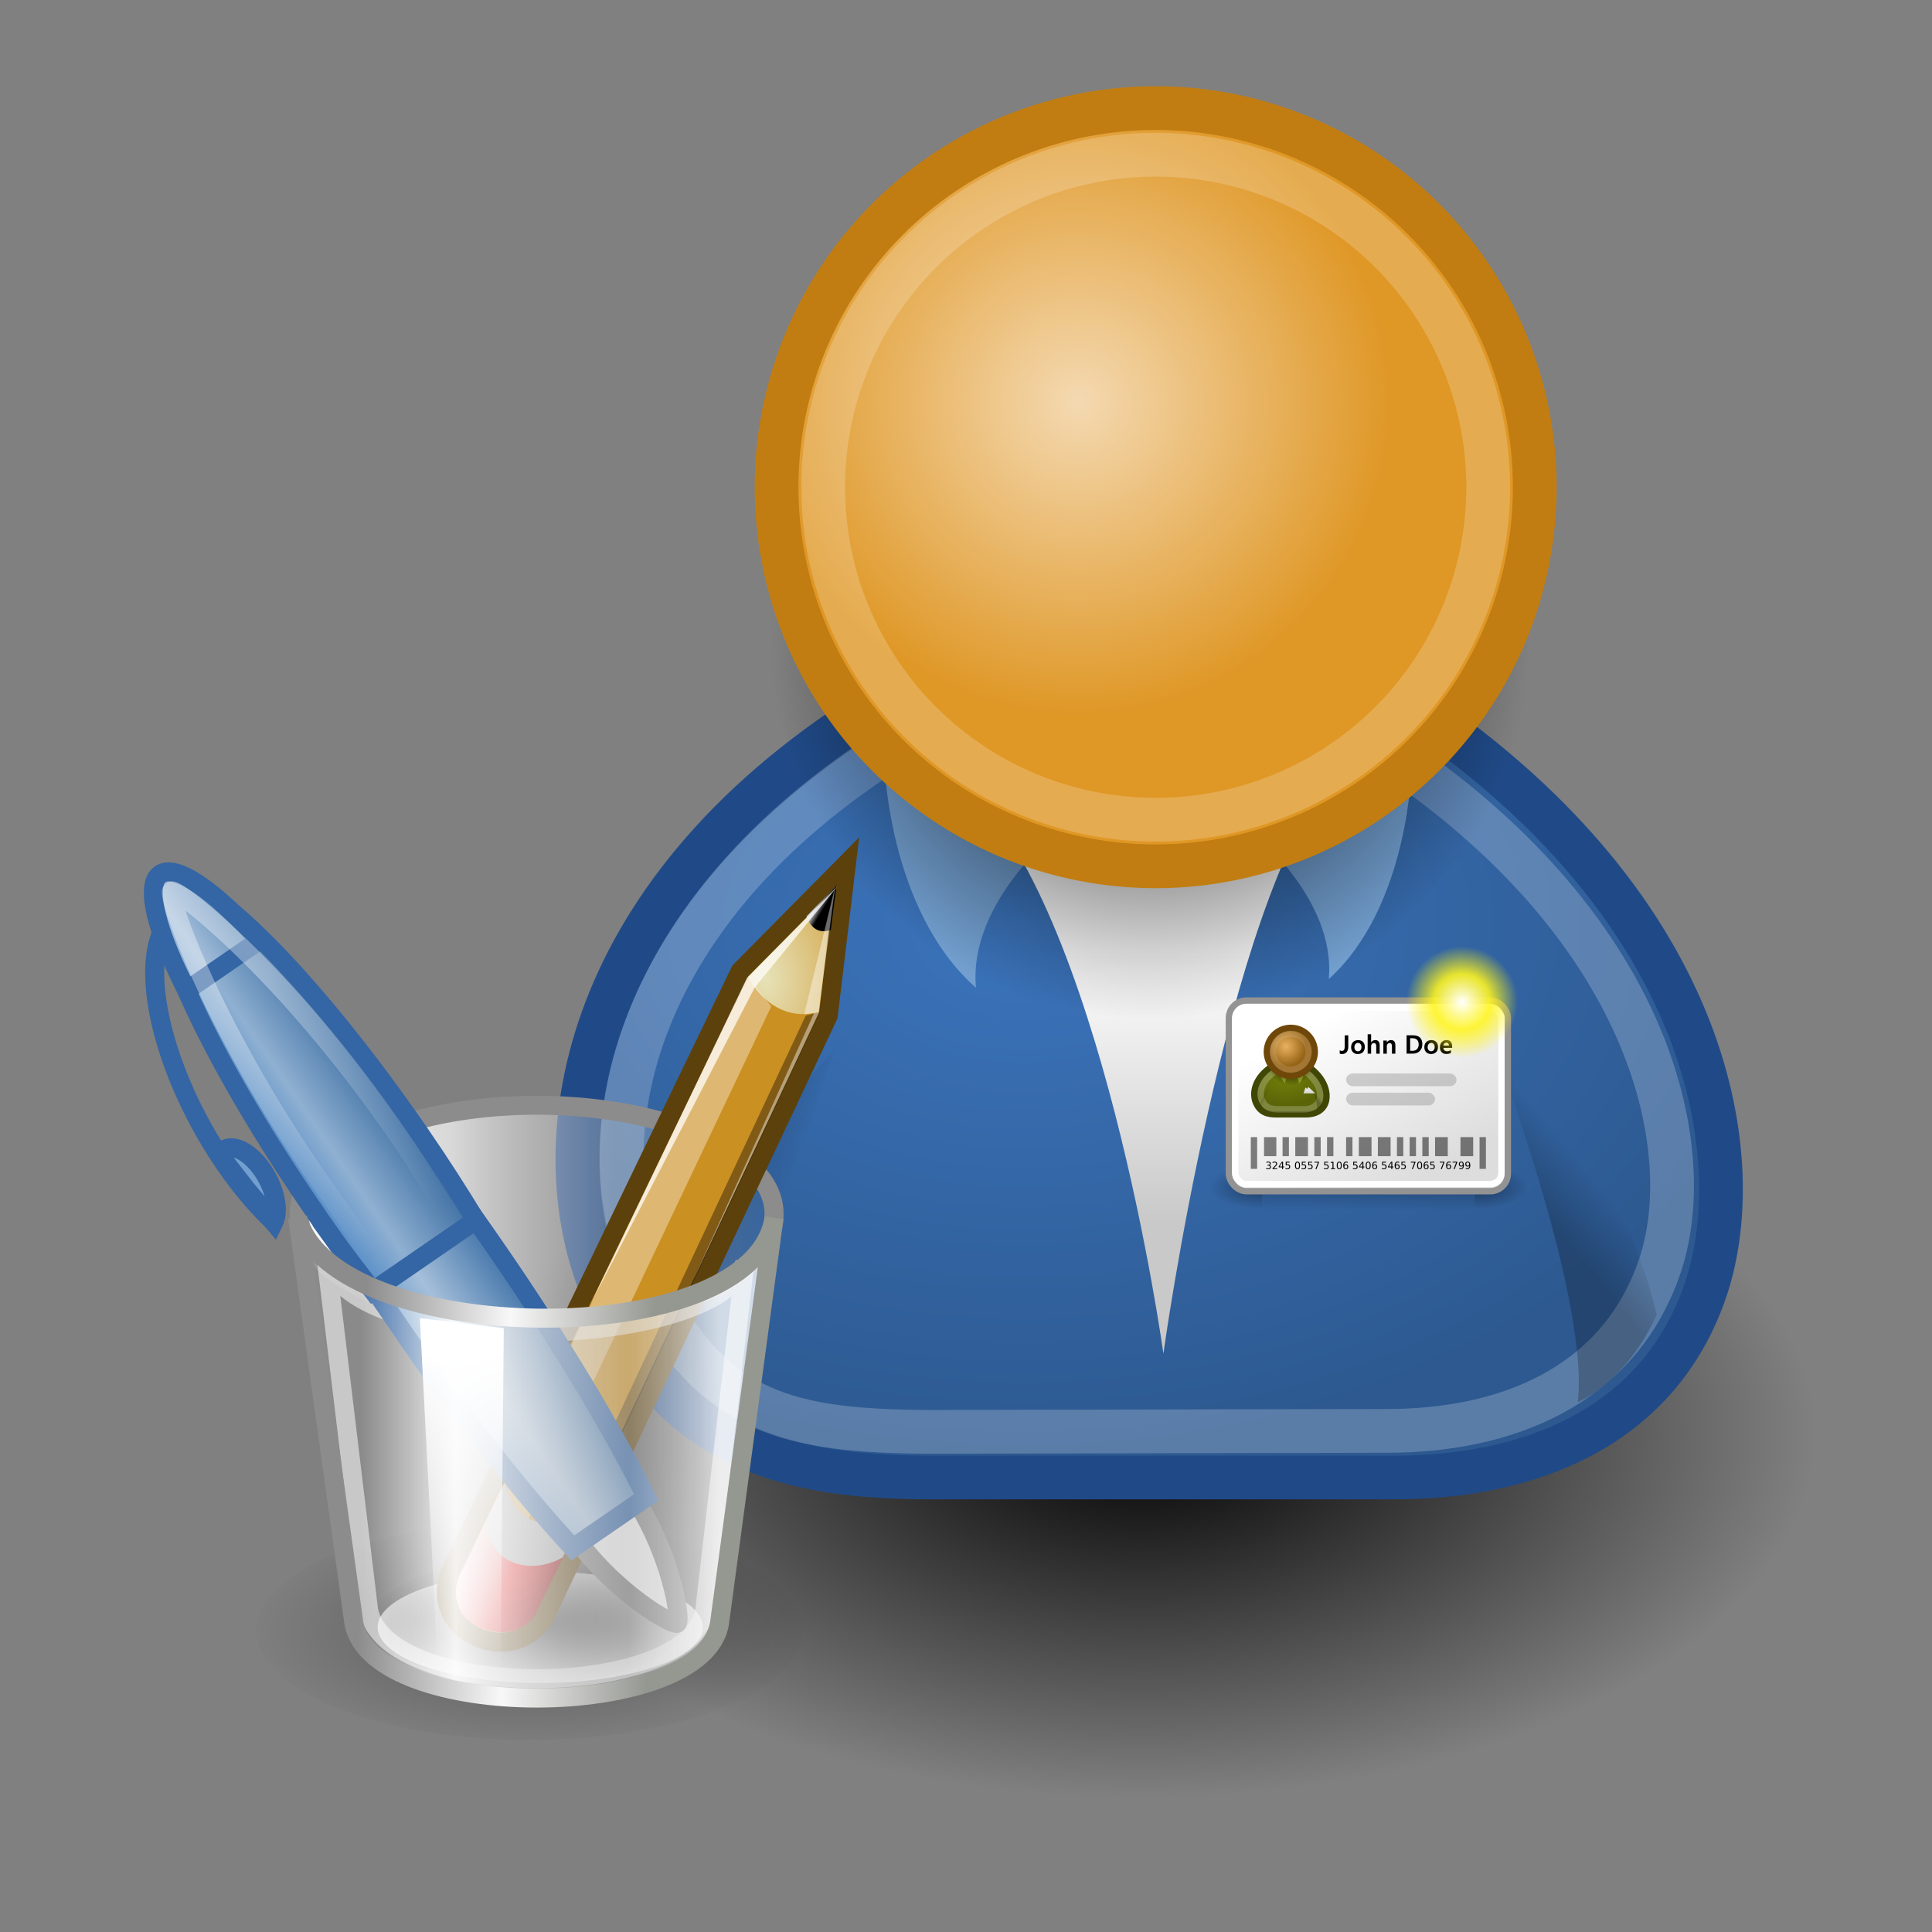 <?xml version="1.0" encoding="UTF-8" standalone="no"?>
<!-- Created with Inkscape (http://www.inkscape.org/) -->

<svg
   xmlns:svg="http://www.w3.org/2000/svg"
   xmlns="http://www.w3.org/2000/svg"
   xmlns:xlink="http://www.w3.org/1999/xlink"
   version="1.0"
   width="128"
   height="128"
   id="svg2108">
  <rect width="100%" height="100%" fill="#808080" stroke="none"/>
  <defs
     id="defs3">
    <linearGradient
       id="linearGradient4356">
      <stop
         id="stop4358"
         style="stop-color:#000000;stop-opacity:1"
         offset="0" />
      <stop
         id="stop4360"
         style="stop-color:#000000;stop-opacity:0"
         offset="1" />
    </linearGradient>
    <linearGradient
       id="linearGradient4344">
      <stop
         id="stop4346"
         style="stop-color:#727e0a;stop-opacity:1"
         offset="0" />
      <stop
         id="stop4348"
         style="stop-color:#5b6508;stop-opacity:1"
         offset="1" />
    </linearGradient>
    <linearGradient
       id="linearGradient4338">
      <stop
         id="stop4340"
         style="stop-color:#e9b15e;stop-opacity:1"
         offset="0" />
      <stop
         id="stop4342"
         style="stop-color:#966416;stop-opacity:1"
         offset="1" />
    </linearGradient>
    <linearGradient
       id="linearGradient4163">
      <stop
         id="stop4165"
         style="stop-color:#3b74bc;stop-opacity:1"
         offset="0" />
      <stop
         id="stop4167"
         style="stop-color:#2d5990;stop-opacity:1"
         offset="1" />
    </linearGradient>
    <linearGradient
       id="linearGradient3824">
      <stop
         id="stop3826"
         style="stop-color:#ffffff;stop-opacity:1"
         offset="0" />
      <stop
         id="stop3828"
         style="stop-color:#c9c9c9;stop-opacity:1"
         offset="1" />
    </linearGradient>
    <linearGradient
       id="linearGradient3816">
      <stop
         id="stop3818"
         style="stop-color:#000000;stop-opacity:1"
         offset="0" />
      <stop
         id="stop3820"
         style="stop-color:#000000;stop-opacity:0"
         offset="1" />
    </linearGradient>
    <linearGradient
       id="linearGradient3800">
      <stop
         id="stop3802"
         style="stop-color:#f4d9b1;stop-opacity:1"
         offset="0" />
      <stop
         id="stop3804"
         style="stop-color:#df9725;stop-opacity:1"
         offset="1" />
    </linearGradient>
    <radialGradient
       cx="31.113"
       cy="19.009"
       r="8.662"
       fx="31.113"
       fy="19.009"
       id="radialGradient2499"
       xlink:href="#linearGradient3816"
       gradientUnits="userSpaceOnUse" />
    <linearGradient
       x1="20.662"
       y1="35.818"
       x2="22.627"
       y2="36.218"
       id="linearGradient2501"
       xlink:href="#linearGradient4356"
       gradientUnits="userSpaceOnUse"
       gradientTransform="matrix(2.851,0.527,-0.527,2.851,-32.044,-34.479)" />
    <linearGradient
       x1="30.936"
       y1="29.553"
       x2="30.936"
       y2="35.803"
       id="linearGradient2503"
       xlink:href="#linearGradient3824"
       gradientUnits="userSpaceOnUse"
       gradientTransform="matrix(2.899,0,0,2.899,-129.552,15.415)" />
    <linearGradient
       x1="22.687"
       y1="36.39"
       x2="21.408"
       y2="35.74"
       id="linearGradient2505"
       xlink:href="#linearGradient4356"
       gradientUnits="userSpaceOnUse"
       gradientTransform="matrix(-2.835,0.609,0.609,2.835,27.666,3.474)" />
    <radialGradient
       cx="28.09"
       cy="27.203"
       r="13.565"
       fx="28.09"
       fy="27.203"
       id="radialGradient2507"
       xlink:href="#linearGradient4163"
       gradientUnits="userSpaceOnUse"
       gradientTransform="matrix(3.762,0,0,2.566,-117.782,50.036)" />
    <linearGradient
       x1="30.936"
       y1="29.553"
       x2="30.936"
       y2="35.803"
       id="linearGradient2509"
       xlink:href="#linearGradient3824"
       gradientUnits="userSpaceOnUse"
       gradientTransform="matrix(2.899,0,0,2.899,-93.547,35.711)" />
    <radialGradient
       cx="31.113"
       cy="19.009"
       r="8.662"
       fx="31.113"
       fy="19.009"
       id="radialGradient2511"
       xlink:href="#linearGradient3816"
       gradientUnits="userSpaceOnUse" />
    <radialGradient
       cx="29.345"
       cy="17.064"
       r="9.162"
       fx="29.345"
       fy="17.064"
       id="radialGradient2513"
       xlink:href="#linearGradient3800"
       gradientUnits="userSpaceOnUse"
       gradientTransform="matrix(0.788,0,0,0.788,6.221,3.618)" />
    <linearGradient
       x1="20.662"
       y1="35.818"
       x2="22.627"
       y2="36.218"
       id="linearGradient2515"
       xlink:href="#linearGradient4356"
       gradientUnits="userSpaceOnUse"
       gradientTransform="matrix(2.851,0.527,-0.527,2.851,-75.479,28.024)" />
    <linearGradient
       x1="22.687"
       y1="36.39"
       x2="21.408"
       y2="35.74"
       id="linearGradient2517"
       xlink:href="#linearGradient4356"
       gradientUnits="userSpaceOnUse"
       gradientTransform="matrix(-2.835,0.609,0.609,2.835,66.24,24.273)" />
    <linearGradient
       x1="28.245"
       y1="60.446"
       x2="28.245"
       y2="68.225"
       id="linearGradient9972"
       xlink:href="#linearGradient9910"
       gradientUnits="userSpaceOnUse"
       gradientTransform="matrix(-0.493,-0.717,0.717,-0.493,-9.268,79.419)" />
    <linearGradient
       x1="28.245"
       y1="60.446"
       x2="28.245"
       y2="68.225"
       id="linearGradient9968"
       xlink:href="#linearGradient9920"
       gradientUnits="userSpaceOnUse"
       gradientTransform="matrix(-0.493,-0.717,0.717,-0.493,-9.268,79.419)" />
    <linearGradient
       x1="28.245"
       y1="60.446"
       x2="28.245"
       y2="68.225"
       id="linearGradient9965"
       xlink:href="#linearGradient9910"
       gradientUnits="userSpaceOnUse"
       gradientTransform="matrix(-0.493,-0.717,0.717,-0.493,-9.268,79.419)" />
    <linearGradient
       x1="55.876"
       y1="62.402"
       x2="38.061"
       y2="62.827"
       id="linearGradient9961"
       xlink:href="#linearGradient9952"
       gradientUnits="userSpaceOnUse"
       gradientTransform="matrix(-0.493,-0.717,0.717,-0.493,-9.268,79.419)" />
    <linearGradient
       x1="20.064"
       y1="27.14"
       x2="20.683"
       y2="44.111"
       id="linearGradient6401"
       xlink:href="#linearGradient6395"
       gradientUnits="userSpaceOnUse" />
    <radialGradient
       cx="23.25"
       cy="37.75"
       r="14.875"
       fx="23.25"
       fy="37.75"
       id="radialGradient6353"
       xlink:href="#linearGradient5048"
       gradientUnits="userSpaceOnUse"
       gradientTransform="matrix(1,0,0,0.42,0,21.889)" />
    <linearGradient
       x1="25.719"
       y1="31.047"
       x2="25.515"
       y2="30.703"
       id="linearGradient6349"
       xlink:href="#linearGradient2994"
       gradientUnits="userSpaceOnUse"
       gradientTransform="matrix(0.005,1,1,-0.005,48.693,-14.145)" />
    <radialGradient
       cx="29.053"
       cy="27.641"
       r="3.241"
       fx="29.053"
       fy="27.641"
       id="radialGradient6347"
       xlink:href="#linearGradient2984"
       gradientUnits="userSpaceOnUse"
       gradientTransform="matrix(0.015,2.924,2.03,-0.011,20.391,-69.727)" />
    <linearGradient
       x1="46"
       y1="19.812"
       x2="47.688"
       y2="22.625"
       id="linearGradient6345"
       xlink:href="#linearGradient2974"
       gradientUnits="userSpaceOnUse"
       gradientTransform="matrix(0.005,1,1,-0.005,42.996,-2.496)" />
    <linearGradient
       x1="48.906"
       y1="17.376"
       x2="50.988"
       y2="22.251"
       id="linearGradient6343"
       xlink:href="#linearGradient2966"
       gradientUnits="userSpaceOnUse"
       gradientTransform="matrix(0.005,1,1,-0.005,42.995,-2.496)" />
    <linearGradient
       x1="11.75"
       y1="14.188"
       x2="37.625"
       y2="14.188"
       id="linearGradient5074"
       xlink:href="#linearGradient5068"
       gradientUnits="userSpaceOnUse" />
    <linearGradient
       x1="30.875"
       y1="19.46"
       x2="15.625"
       y2="19.085"
       id="linearGradient5064"
       xlink:href="#linearGradient5058"
       gradientUnits="userSpaceOnUse"
       gradientTransform="translate(0,5.625)" />
    <radialGradient
       cx="23.25"
       cy="37.75"
       r="14.875"
       fx="23.25"
       fy="37.75"
       id="radialGradient5054"
       xlink:href="#linearGradient5048"
       gradientUnits="userSpaceOnUse"
       gradientTransform="matrix(1,0,0,0.42,0,21.889)" />
    <linearGradient
       x1="15.375"
       y1="26.085"
       x2="34.25"
       y2="26.085"
       id="linearGradient5042"
       xlink:href="#linearGradient5036"
       gradientUnits="userSpaceOnUse"
       gradientTransform="translate(0,5.625)" />
    <linearGradient
       id="linearGradient5036">
      <stop
         id="stop5038"
         style="stop-color:#f5f5f5;stop-opacity:0.09"
         offset="0" />
      <stop
         id="stop5044"
         style="stop-color:#ffffff;stop-opacity:0.9"
         offset="0.263" />
      <stop
         id="stop5088"
         style="stop-color:#c7c7c7;stop-opacity:0.46"
         offset="0.748" />
      <stop
         id="stop5040"
         style="stop-color:#ffffff;stop-opacity:0.78"
         offset="1" />
    </linearGradient>
    <linearGradient
       id="linearGradient5048">
      <stop
         id="stop5050"
         style="stop-color:#000000;stop-opacity:1"
         offset="0" />
      <stop
         id="stop5052"
         style="stop-color:#000000;stop-opacity:0"
         offset="1" />
    </linearGradient>
    <linearGradient
       id="linearGradient5058">
      <stop
         id="stop5060"
         style="stop-color:#959791;stop-opacity:1"
         offset="0" />
      <stop
         id="stop5066"
         style="stop-color:#f8f8f8;stop-opacity:1"
         offset="0.5" />
      <stop
         id="stop5062"
         style="stop-color:#8c8c8c;stop-opacity:1"
         offset="1" />
    </linearGradient>
    <linearGradient
       id="linearGradient5068">
      <stop
         id="stop5070"
         style="stop-color:#ffffff;stop-opacity:1"
         offset="0" />
      <stop
         id="stop5078"
         style="stop-color:#ffffff;stop-opacity:0.69"
         offset="0.329" />
      <stop
         id="stop5076"
         style="stop-color:#c2c2c2;stop-opacity:0.34"
         offset="0.658" />
      <stop
         id="stop5072"
         style="stop-color:#ffffff;stop-opacity:0"
         offset="1" />
    </linearGradient>
    <linearGradient
       id="linearGradient2966">
      <stop
         id="stop2968"
         style="stop-color:#ffd1d1;stop-opacity:1"
         offset="0" />
      <stop
         id="stop3006"
         style="stop-color:#ff1d1d;stop-opacity:1"
         offset="0.5" />
      <stop
         id="stop2970"
         style="stop-color:#6f0000;stop-opacity:1"
         offset="1" />
    </linearGradient>
    <linearGradient
       id="linearGradient2974">
      <stop
         id="stop2976"
         style="stop-color:#c1c1c1;stop-opacity:1"
         offset="0" />
      <stop
         id="stop2978"
         style="stop-color:#acacac;stop-opacity:1"
         offset="1" />
    </linearGradient>
    <linearGradient
       id="linearGradient2984">
      <stop
         id="stop2986"
         style="stop-color:#e7e2b8;stop-opacity:1"
         offset="0" />
      <stop
         id="stop2988"
         style="stop-color:#e7e2b8;stop-opacity:0"
         offset="1" />
    </linearGradient>
    <linearGradient
       id="linearGradient2994">
      <stop
         id="stop2996"
         style="stop-color:#000000;stop-opacity:1"
         offset="0" />
      <stop
         id="stop2998"
         style="stop-color:#c9c9c9;stop-opacity:1"
         offset="1" />
    </linearGradient>
    <linearGradient
       id="linearGradient6395">
      <stop
         id="stop6397"
         style="stop-color:#ffffff;stop-opacity:1"
         offset="0" />
      <stop
         id="stop6399"
         style="stop-color:#ffffff;stop-opacity:0"
         offset="1" />
    </linearGradient>
    <linearGradient
       id="linearGradient9910">
      <stop
         id="stop9912"
         style="stop-color:#729fcf;stop-opacity:1"
         offset="0" />
      <stop
         id="stop9918"
         style="stop-color:#a5bfda;stop-opacity:1"
         offset="0.316" />
      <stop
         id="stop9914"
         style="stop-color:#376ca4;stop-opacity:1"
         offset="1" />
    </linearGradient>
    <linearGradient
       id="linearGradient9920">
      <stop
         id="stop9922"
         style="stop-color:#5b90c8;stop-opacity:1"
         offset="0" />
      <stop
         id="stop9924"
         style="stop-color:#8fb0d1;stop-opacity:1"
         offset="0.316" />
      <stop
         id="stop9926"
         style="stop-color:#34679d;stop-opacity:1"
         offset="1" />
    </linearGradient>
    <linearGradient
       id="linearGradient9952">
      <stop
         id="stop9954"
         style="stop-color:#ffffff;stop-opacity:1"
         offset="0" />
      <stop
         id="stop9956"
         style="stop-color:#ffffff;stop-opacity:0"
         offset="1" />
    </linearGradient>
    <linearGradient
       x1="22.687"
       y1="36.39"
       x2="21.408"
       y2="35.74"
       id="linearGradient6958"
       xlink:href="#linearGradient4356"
       gradientUnits="userSpaceOnUse"
       gradientTransform="matrix(-0.978,0.21,0.21,0.978,61.568,-4.448)" />
    <linearGradient
       x1="20.662"
       y1="35.818"
       x2="22.627"
       y2="36.218"
       id="linearGradient6956"
       xlink:href="#linearGradient4356"
       gradientUnits="userSpaceOnUse"
       gradientTransform="matrix(0.983,0.182,-0.182,0.983,12.69,-3.155)" />
    <linearGradient
       x1="30.936"
       y1="29.553"
       x2="30.936"
       y2="35.803"
       id="linearGradient6954"
       xlink:href="#linearGradient3824"
       gradientUnits="userSpaceOnUse"
       gradientTransform="translate(7.344,-0.33)" />
    <radialGradient
       cx="29.345"
       cy="17.064"
       r="9.162"
       fx="29.345"
       fy="17.064"
       id="radialGradient6952"
       xlink:href="#linearGradient4338"
       gradientUnits="userSpaceOnUse"
       gradientTransform="matrix(0.788,0,0,0.788,6.221,3.618)" />
    <radialGradient
       cx="31.113"
       cy="19.009"
       r="8.662"
       fx="31.113"
       fy="19.009"
       id="radialGradient6950"
       xlink:href="#linearGradient3816"
       gradientUnits="userSpaceOnUse" />
    <radialGradient
       cx="16.215"
       cy="19.836"
       r="13.565"
       fx="16.215"
       fy="19.836"
       id="radialGradient6948"
       xlink:href="#linearGradient4344"
       gradientUnits="userSpaceOnUse"
       gradientTransform="matrix(1,0,0,0.682,19.762,14.904)" />
    <linearGradient
       x1="16.25"
       y1="12.25"
       x2="31.5"
       y2="36.625"
       id="linearGradient6738"
       xlink:href="#linearGradient6732"
       gradientUnits="userSpaceOnUse"
       gradientTransform="matrix(1.108,0,0,1,-1.878,-0.5)" />
    <linearGradient
       id="linearGradient6732">
      <stop
         id="stop6734"
         style="stop-color:#ffffff;stop-opacity:1"
         offset="0" />
      <stop
         id="stop6736"
         style="stop-color:#dddddd;stop-opacity:1"
         offset="1" />
    </linearGradient>
    <radialGradient
       cx="55"
       cy="125"
       r="14.375"
       fx="55"
       fy="125"
       id="radialGradient278"
       xlink:href="#linearGradient12512"
       gradientUnits="userSpaceOnUse" />
    <linearGradient
       id="linearGradient12512">
      <stop
         id="stop12513"
         style="stop-color:#ffffff;stop-opacity:1"
         offset="0" />
      <stop
         id="stop12517"
         style="stop-color:#fff520;stop-opacity:0.891"
         offset="0.5" />
      <stop
         id="stop12514"
         style="stop-color:#fff300;stop-opacity:0"
         offset="1" />
    </linearGradient>
    <linearGradient
       x1="302.857"
       y1="366.648"
       x2="302.857"
       y2="609.505"
       id="linearGradient5027"
       xlink:href="#linearGradient5048"
       gradientUnits="userSpaceOnUse"
       gradientTransform="matrix(2.774,0,0,1.97,-1892.179,-872.885)" />
    <radialGradient
       cx="605.714"
       cy="486.648"
       r="117.143"
       fx="605.714"
       fy="486.648"
       id="radialGradient5029"
       xlink:href="#linearGradient5060"
       gradientUnits="userSpaceOnUse"
       gradientTransform="matrix(2.774,0,0,1.97,-1891.633,-872.885)" />
    <linearGradient
       id="linearGradient5060">
      <stop
         id="stop7001"
         style="stop-color:#000000;stop-opacity:1"
         offset="0" />
      <stop
         id="stop5064"
         style="stop-color:#000000;stop-opacity:0"
         offset="1" />
    </linearGradient>
    <radialGradient
       cx="605.714"
       cy="486.648"
       r="117.143"
       fx="605.714"
       fy="486.648"
       id="radialGradient5031"
       xlink:href="#linearGradient5060"
       gradientUnits="userSpaceOnUse"
       gradientTransform="matrix(-2.774,0,0,1.97,112.762,-872.885)" />
    <radialGradient
       cx="31.113"
       cy="19.009"
       r="8.662"
       fx="31.113"
       fy="19.009"
       id="radialGradient3084"
       xlink:href="#linearGradient3816"
       gradientUnits="userSpaceOnUse" />
    <linearGradient
       x1="20.662"
       y1="35.818"
       x2="22.627"
       y2="36.218"
       id="linearGradient3086"
       xlink:href="#linearGradient4356"
       gradientUnits="userSpaceOnUse"
       gradientTransform="matrix(2.851,0.527,-0.527,2.851,-32.044,-34.479)" />
    <linearGradient
       x1="30.936"
       y1="29.553"
       x2="30.936"
       y2="35.803"
       id="linearGradient3088"
       xlink:href="#linearGradient3824"
       gradientUnits="userSpaceOnUse"
       gradientTransform="matrix(2.899,0,0,2.899,-129.552,15.415)" />
    <linearGradient
       x1="22.687"
       y1="36.39"
       x2="21.408"
       y2="35.74"
       id="linearGradient3090"
       xlink:href="#linearGradient4356"
       gradientUnits="userSpaceOnUse"
       gradientTransform="matrix(-2.835,0.609,0.609,2.835,27.666,3.474)" />
    <radialGradient
       cx="28.09"
       cy="27.203"
       r="13.565"
       fx="28.09"
       fy="27.203"
       id="radialGradient3092"
       xlink:href="#linearGradient4163"
       gradientUnits="userSpaceOnUse"
       gradientTransform="matrix(3.762,0,0,2.566,-117.782,50.036)" />
    <linearGradient
       x1="30.936"
       y1="29.553"
       x2="30.936"
       y2="35.803"
       id="linearGradient3094"
       xlink:href="#linearGradient3824"
       gradientUnits="userSpaceOnUse"
       gradientTransform="matrix(2.899,0,0,2.899,-93.547,35.711)" />
    <radialGradient
       cx="31.113"
       cy="19.009"
       r="8.662"
       fx="31.113"
       fy="19.009"
       id="radialGradient3096"
       xlink:href="#linearGradient3816"
       gradientUnits="userSpaceOnUse" />
    <radialGradient
       cx="29.345"
       cy="17.064"
       r="9.162"
       fx="29.345"
       fy="17.064"
       id="radialGradient3098"
       xlink:href="#linearGradient3800"
       gradientUnits="userSpaceOnUse"
       gradientTransform="matrix(0.788,0,0,0.788,6.221,3.618)" />
    <linearGradient
       x1="20.662"
       y1="35.818"
       x2="22.627"
       y2="36.218"
       id="linearGradient3100"
       xlink:href="#linearGradient4356"
       gradientUnits="userSpaceOnUse"
       gradientTransform="matrix(2.851,0.527,-0.527,2.851,-75.479,28.024)" />
    <linearGradient
       x1="22.687"
       y1="36.39"
       x2="21.408"
       y2="35.74"
       id="linearGradient3102"
       xlink:href="#linearGradient4356"
       gradientUnits="userSpaceOnUse"
       gradientTransform="matrix(-2.835,0.609,0.609,2.835,66.24,24.273)" />
    <linearGradient
       x1="22.687"
       y1="36.39"
       x2="21.408"
       y2="35.74"
       id="linearGradient3105"
       xlink:href="#linearGradient4356"
       gradientUnits="userSpaceOnUse"
       gradientTransform="matrix(-2.835,0.609,0.609,2.835,146.143,-34.275)" />
    <linearGradient
       x1="20.662"
       y1="35.818"
       x2="22.627"
       y2="36.218"
       id="linearGradient3108"
       xlink:href="#linearGradient4356"
       gradientUnits="userSpaceOnUse"
       gradientTransform="matrix(2.851,0.527,-0.527,2.851,4.424,-30.524)" />
    <radialGradient
       cx="29.345"
       cy="17.064"
       r="9.162"
       fx="29.345"
       fy="17.064"
       id="radialGradient3112"
       xlink:href="#linearGradient3800"
       gradientUnits="userSpaceOnUse"
       gradientTransform="matrix(2.285,0,0,2.285,4.394,-12.347)" />
    <radialGradient
       cx="31.113"
       cy="19.009"
       r="8.662"
       fx="31.113"
       fy="19.009"
       id="radialGradient3115"
       xlink:href="#linearGradient3816"
       gradientUnits="userSpaceOnUse"
       gradientTransform="matrix(2.899,0,0,2.899,-14.006,-12.688)" />
    <linearGradient
       x1="30.936"
       y1="29.553"
       x2="30.936"
       y2="35.803"
       id="linearGradient3121"
       xlink:href="#linearGradient3824"
       gradientUnits="userSpaceOnUse"
       gradientTransform="matrix(2.899,0,0,2.899,-13.644,-22.836)" />
    <radialGradient
       cx="28.09"
       cy="27.203"
       r="13.565"
       fx="28.09"
       fy="27.203"
       id="radialGradient3124"
       xlink:href="#linearGradient4163"
       gradientUnits="userSpaceOnUse"
       gradientTransform="matrix(3.762,0,0,2.566,-37.879,-8.512)" />
    <linearGradient
       x1="22.687"
       y1="36.39"
       x2="21.408"
       y2="35.74"
       id="linearGradient3127"
       xlink:href="#linearGradient4356"
       gradientUnits="userSpaceOnUse"
       gradientTransform="matrix(-2.835,0.609,0.609,2.835,107.569,-55.074)" />
    <linearGradient
       x1="30.936"
       y1="29.553"
       x2="30.936"
       y2="35.803"
       id="linearGradient3130"
       xlink:href="#linearGradient3824"
       gradientUnits="userSpaceOnUse"
       gradientTransform="matrix(2.899,0,0,2.899,-49.649,-43.132)" />
    <linearGradient
       x1="20.662"
       y1="35.818"
       x2="22.627"
       y2="36.218"
       id="linearGradient3133"
       xlink:href="#linearGradient4356"
       gradientUnits="userSpaceOnUse"
       gradientTransform="matrix(2.851,0.527,-0.527,2.851,47.859,-93.026)" />
    <radialGradient
       cx="31.113"
       cy="19.009"
       r="8.662"
       fx="31.113"
       fy="19.009"
       id="radialGradient3136"
       xlink:href="#linearGradient3816"
       gradientUnits="userSpaceOnUse"
       gradientTransform="matrix(5.148,0,0,2.781,-84.507,42.136)" />
    <linearGradient
       id="linearGradient4356-3">
      <stop
         id="stop4358-3"
         style="stop-color:#000000;stop-opacity:1"
         offset="0" />
      <stop
         id="stop4360-3"
         style="stop-color:#000000;stop-opacity:0"
         offset="1" />
    </linearGradient>
    <linearGradient
       x1="22.687"
       y1="36.39"
       x2="21.408"
       y2="35.74"
       id="linearGradient3157"
       xlink:href="#linearGradient4356-3"
       gradientUnits="userSpaceOnUse"
       gradientTransform="matrix(-2.835,0.609,0.609,2.835,186.762,-62.337)" />
  </defs>
  <g
     id="layer1"
     style="display:inline" />
  <g
     id="g3182">
    <path
       d="m 120.253,95.001 a 44.592,24.09 0 1 1 -89.184,0 44.592,24.09 0 1 1 89.184,0 z"
       id="path4177"
       style="fill:url(#radialGradient3136);fill-opacity:1;fill-rule:evenodd;stroke:none;stroke-width:1px;marker:none;visibility:visible;display:inline;overflow:visible" />
    <path
       d="m 51.837,55.549 12.301,0 -7.176,-6.663 -1.538,2.05 -1.538,-1.538 -2.05,6.151 z"
       id="path4173"
       style="fill:url(#linearGradient3130);fill-opacity:1;fill-rule:evenodd;stroke:none;stroke-width:1px;marker:none;visibility:visible;display:inline;overflow:visible" />
    <path
       d="m 65.956,72.101 c 3.57,-1.685 5.232,-5.806 5.232,-5.806 -2.781,-11.722 -11.529,-19.84 -11.529,-19.84 0,0 7.146,18.39 6.297,25.646 z"
       id="path4370"
       style="opacity:0.228;fill:url(#linearGradient3127);fill-opacity:1;fill-rule:evenodd;stroke:none;stroke-width:1px;marker:none;visibility:visible;display:inline;overflow:visible" />
    <path
       d="m 61.701,97.885 30.753,0 c 8.713,0 17.34,-3.195 20.502,-12.301 3.003,-8.648 0.513,-25.115 -18.964,-38.441 l -36.391,0 c -19.477,12.301 -21.911,29.124 -17.427,38.954 4.568,10.014 12.301,11.789 21.527,11.789 z"
       id="path4308"
       style="fill:url(#radialGradient3124);fill-opacity:1;fill-rule:evenodd;stroke:#204a87;stroke-width:2.899px;stroke-linecap:round;stroke-linejoin:round;stroke-miterlimit:4;stroke-opacity:1;stroke-dasharray:none;stroke-dashoffset:0;marker:none;visibility:visible;display:inline;overflow:visible" />
    <path
       d="m 82.898,55.065 c 0,0 5.621,4.445 5.137,9.801 5.333,-4.822 5.486,-14.061 5.486,-14.061 l -10.623,4.26 z"
       id="path4316-0"
       style="fill:#729fcf;fill-opacity:1;fill-rule:evenodd;stroke:none;stroke-width:1px;marker:none;visibility:visible;display:inline;overflow:visible" />
    <path
       d="m 63.752,51.755 c 9.226,8.201 13.326,37.929 13.326,37.929 0,0 4.1,-29.728 11.276,-38.441 l -24.603,0.513 z"
       id="path4310"
       style="fill:url(#linearGradient3121);fill-opacity:1;fill-rule:evenodd;stroke:none;stroke-width:1px;marker:none;visibility:visible;display:inline;overflow:visible" />
    <path
       d="m 70.361,54.83 c 0,0 -6.238,4.814 -5.7,10.613 -5.918,-5.221 -6.088,-15.226 -6.088,-15.226 l 11.789,4.613 z"
       id="path4312"
       style="fill:#729fcf;fill-opacity:1;fill-rule:evenodd;stroke:none;stroke-width:1px;marker:none;visibility:visible;display:inline;overflow:visible" />
    <path
       d="m 61.495,94.863 30.425,-0.064 c 7.654,0 15.231,-2.806 18.009,-10.805 2.638,-7.596 -0.275,-22.061 -17.383,-33.766 l -33.415,-0.705 c -17.108,10.805 -20.42,25.582 -16.417,34.921 4.003,9.339 9.844,10.355 18.781,10.419 z"
       id="path4314"
       style="opacity:0.215;fill:none;stroke:#ffffff;stroke-width:2.899px;stroke-linecap:round;stroke-linejoin:round;stroke-miterlimit:4;stroke-opacity:1;stroke-dasharray:none;stroke-dashoffset:0;marker:none;visibility:visible;display:inline;overflow:visible" />
    <path
       d="m 59.894,47.759 c 0,0 6.238,4.814 5.7,10.613 5.918,-5.221 6.088,-15.226 6.088,-15.226 l -11.789,4.613 z"
       id="path4316"
       style="fill:#729fcf;fill-opacity:1;fill-rule:evenodd;stroke:none;stroke-width:1px;marker:none;visibility:visible;display:inline;overflow:visible" />
    <path
       d="m 101.318,42.426 a 25.115,25.115 0 1 1 -50.23,0 25.115,25.115 0 1 1 50.23,0 z"
       id="path4318"
       style="fill:url(#radialGradient3115);fill-opacity:1;fill-rule:evenodd;stroke:none;stroke-width:1px;marker:none;visibility:visible;display:inline;overflow:visible" />
    <path
       d="m 101.68,32.278 a 25.115,25.115 0 1 1 -50.23,0 25.115,25.115 0 1 1 50.23,0 z"
       id="path4320"
       style="fill:url(#radialGradient3112);fill-opacity:1;fill-rule:evenodd;stroke:#c17d11;stroke-width:2.899px;stroke-linecap:round;stroke-linejoin:round;stroke-miterlimit:4;stroke-opacity:1;stroke-dasharray:none;stroke-dashoffset:0;marker:none;visibility:visible;display:inline;overflow:visible" />
    <path
       d="m 98.594,32.278 a 22.028,22.028 0 1 1 -44.057,0 22.028,22.028 0 1 1 44.057,0 z"
       id="path4322"
       style="opacity:0.196;fill:none;stroke:#ffffff;stroke-width:2.899px;stroke-linecap:round;stroke-linejoin:round;stroke-miterlimit:4;stroke-opacity:1;stroke-dasharray:none;stroke-dashoffset:0;marker:none;visibility:visible;display:inline;overflow:visible" />
    <path
       d="m 49.714,95.389 c -3.617,-1.58 -5.236,-5.388 -5.236,-5.388 2.439,-11.798 10.786,-20.43 10.786,-20.43 0,0 -6.609,18.59 -5.549,25.818 z"
       id="path4354"
       style="opacity:0.228;fill:url(#linearGradient3108);fill-opacity:1;fill-rule:evenodd;stroke:none;stroke-width:1px;marker:none;visibility:visible;display:inline;overflow:visible" />
    <path
       d="m 104.53,92.9 c 3.57,-1.685 5.232,-5.806 5.232,-5.806 -2.781,-11.722 -11.529,-19.84 -11.529,-19.84 0,0 7.146,18.39 6.297,25.646 z"
       id="path4364"
       style="opacity:0.228;fill:url(#linearGradient3105);fill-opacity:1;fill-rule:evenodd;stroke:none;stroke-width:1px;marker:none;visibility:visible;display:inline;overflow:visible" />
    <g
       transform="matrix(1.258,0,0,1.258,4.579,55.522)"
       id="g6309">
      <path
         d="m 37.625,37.75 a 14.375,5.75 0 1 1 -28.75,0 14.375,5.75 0 1 1 28.75,0 z"
         transform="translate(1,4)"
         id="path5046"
         style="opacity:0.319;fill:url(#radialGradient5054);fill-opacity:1;fill-rule:evenodd;stroke:none;stroke-width:1;marker:none;visibility:visible;display:inline;overflow:visible" />
      <path
         d="m 33.5,36.812 a 8.562,2.938 0 1 1 -17.125,0 8.562,2.938 0 1 1 17.125,0 z"
         transform="translate(-0.125,4.75)"
         id="path5056"
         style="opacity:0.698;fill:#ffffff;fill-opacity:1;fill-rule:evenodd;stroke:none;stroke-width:1;marker:none;visibility:visible;display:inline;overflow:visible" />
      <path
         d="m 37.625,37.75 a 14.375,5.75 0 1 1 -28.75,0 14.375,5.75 0 1 1 28.75,0 z"
         transform="matrix(0.574,0,0,0.574,10.907,19.585)"
         id="path6351"
         style="opacity:0.786;fill:url(#radialGradient6353);fill-opacity:1;fill-rule:evenodd;stroke:none;stroke-width:1;marker:none;visibility:visible;display:inline;overflow:visible" />
      <path
         d="m 37.125,14.188 a 12.438,5.688 0 1 1 -24.875,0 12.438,5.688 0 1 1 24.875,0 z"
         transform="matrix(1.005,0,0,1,-0.187,5.625)"
         id="path5030"
         style="fill:url(#linearGradient5074);fill-opacity:1;fill-rule:evenodd;stroke:#8c8c8c;stroke-width:0.997;stroke-linecap:butt;stroke-linejoin:miter;stroke-miterlimit:4;stroke-opacity:1;stroke-dasharray:none;stroke-dashoffset:0;marker:none;visibility:visible;display:inline;overflow:visible" />
      <g
         transform="translate(-40.25,-7.5)"
         id="g6334">
        <path
           d="M 81.189,8.851 75.594,14.506 60.325,46.15 c -1.233,3.257 3.402,5.17 5.012,2.286 L 80.231,16.856 81.189,8.851 z"
           id="path2960"
           style="fill:#cb9022;fill-opacity:1;fill-rule:evenodd;stroke:#5c410c;stroke-width:1;stroke-linecap:butt;stroke-linejoin:miter;stroke-miterlimit:4;stroke-opacity:1;stroke-dasharray:none;stroke-dashoffset:0;marker:none;visibility:visible;display:inline;overflow:visible" />
        <path
           d="m 63.227,41.398 c 0,0 0.101,1.437 1.354,1.993 1.291,0.573 2.656,-0.014 2.656,-0.014 l -2.442,5.044 c 0,0 -0.874,1.457 -2.84,0.671 -1.94,-0.775 -1.17,-2.681 -1.17,-2.681 l 2.442,-5.013 z"
           id="path2964"
           style="fill:url(#linearGradient6343);fill-opacity:1;fill-rule:evenodd;stroke:none;stroke-width:1;marker:none;visibility:visible;display:inline;overflow:visible" />
        <path
           d="m 63.227,41.398 c 0,0 0.101,1.437 1.354,1.993 1.291,0.573 2.656,-0.014 2.656,-0.014 l -0.989,2.005 c 0,0 -1.315,0.834 -2.686,0.233 -1.41,-0.618 -1.324,-2.212 -1.324,-2.212 L 63.227,41.398 z"
           id="path2962"
           style="fill:url(#linearGradient6345);fill-opacity:1;fill-rule:evenodd;stroke:none;stroke-width:1;marker:none;visibility:visible;display:inline;overflow:visible" />
        <path
           d="m 80.478,10.282 -4.476,4.524 c 0.82,1.496 2.168,2.27 3.729,1.855 l 0.748,-6.379 z"
           id="path2982"
           style="fill:url(#radialGradient6347);fill-opacity:1;fill-rule:evenodd;stroke:none;stroke-width:1;marker:none;visibility:visible;display:inline;overflow:visible" />
        <path
           d="m 79.079,11.633 1.585,-1.633 -0.3,2.345 c -0.718,0.223 -1.063,-0.182 -1.285,-0.712 z"
           id="path2992"
           style="fill:url(#linearGradient6349);fill-opacity:1;fill-rule:evenodd;stroke:none;stroke-width:1;marker:none;visibility:visible;display:inline;overflow:visible" />
        <path
           d="M 75.971,14.806 77.229,16.362 64.44,43.316 C 63.582,42.876 63.349,42.08 63.268,41.419 L 75.971,14.806 z"
           id="path3002"
           style="fill:#ffffff;fill-opacity:0.364;fill-rule:evenodd;stroke:none;stroke-width:1;marker:none;visibility:visible;display:inline;overflow:visible" />
        <path
           d="m 79.793,16.661 -0.749,0.191 -12.549,26.768 c 0,0 0.613,-0.113 0.748,-0.22 L 79.793,16.661 z"
           id="path3004"
           style="fill:#000000;fill-opacity:0.364;fill-rule:evenodd;stroke:none;stroke-width:1;marker:none;visibility:visible;display:inline;overflow:visible" />
      </g>
      <path
         d="m 35.591,22.336 -2.114,18.333 c -0.843,4.78 -16.746,4.832 -17.704,0 l -2.202,-18.271 c 2.108,5.23 21.013,4.455 22.02,-0.062 z"
         id="path6403"
         style="opacity:0.538;fill:none;stroke:#ffffff;stroke-width:1;stroke-linecap:butt;stroke-linejoin:miter;stroke-miterlimit:4;stroke-opacity:1;stroke-dasharray:none;stroke-dashoffset:0;marker:none;visibility:visible;display:inline;overflow:visible" />
      <path
         d="m 23.877,29.503 c 0.882,-0.607 3.381,1.585 5.632,4.855 2.251,3.27 2.719,6.86 2.524,6.994 -0.217,0.149 -3.381,-1.585 -5.632,-4.855 -2.251,-3.27 -3.407,-6.387 -2.524,-6.994 z"
         id="path9903"
         style="fill:#e7e7e7;fill-opacity:1;fill-rule:evenodd;stroke:#7d7d7d;stroke-width:1;stroke-linecap:butt;stroke-linejoin:miter;stroke-miterlimit:4;stroke-opacity:1;stroke-dashoffset:0;marker:none;visibility:visible;display:inline;overflow:visible" />
      <g
         transform="matrix(0.796,0.083,-0.083,0.796,1.531,-0.73)"
         id="g9975">
        <path
           d="m 32.086,57.686 a 13.062,5.5 0 0 1 20.861,3.136"
           transform="matrix(-0.563,-0.817,0.825,-0.568,-15.221,83.887)"
           id="path9905"
           style="fill:none;stroke:#3465a4;stroke-width:1.254;stroke-linecap:butt;stroke-linejoin:miter;stroke-miterlimit:4;stroke-opacity:1;stroke-dasharray:none;stroke-dashoffset:0;marker:none;visibility:visible;display:inline;overflow:visible" />
        <path
           d="m 36.365,54.473 a 3,1.562 0 0 1 -5.671,1.017 L 33.5,54.938 z"
           transform="matrix(-0.563,-0.817,0.825,-0.568,-14.286,81.453)"
           id="path9907"
           style="fill:#729fcf;fill-opacity:1;fill-rule:evenodd;stroke:#3465a4;stroke-width:1.254;stroke-linecap:butt;stroke-linejoin:miter;stroke-miterlimit:4;stroke-opacity:1;stroke-dasharray:none;stroke-dashoffset:0;marker:none;visibility:visible;display:inline;overflow:visible" />
      </g>
      <path
         d="m 18.309,27.046 c 2.942,4.155 5.833,7.753 8.219,10.339 l 3.868,-2.662 C 28.634,31.172 25.891,26.578 22.565,21.745 16.561,13.023 10.607,6.378 8.253,5.59 8.18,5.567 8.083,5.537 8.018,5.526 c -0.046,-0.007 -0.114,-0.005 -0.156,-0.006 -0.066,3.061e-4 -0.151,0.014 -0.207,0.03 -0.014,0.004 -0.056,0.004 -0.069,0.01 -0.013,0.006 -0.039,0.029 -0.052,0.035 -0.006,0.004 -0.02,0.014 -0.026,0.018 -0.006,0.004 -0.02,0.014 -0.026,0.018 -0.011,0.009 -0.041,0.026 -0.052,0.035 -0.01,0.01 -0.025,0.05 -0.034,0.061 C 7.362,5.774 7.319,5.849 7.295,5.91 7.281,5.95 7.254,6.013 7.245,6.058 7.232,6.123 7.226,6.224 7.221,6.3 7.117,8.781 11.198,16.715 17.202,25.437 c 0.374,0.543 0.735,1.083 1.107,1.609 z"
         id="path9898"
         style="fill:url(#linearGradient9972);fill-opacity:1;fill-rule:evenodd;stroke:#3465a4;stroke-width:1;stroke-linecap:butt;stroke-linejoin:miter;stroke-miterlimit:4;stroke-opacity:1;stroke-dasharray:none;stroke-dashoffset:0;marker:none;visibility:visible;display:inline;overflow:visible" />
      <path
         d="m 13.744,20.855 c 0.747,1.048 1.521,2.054 2.256,3.001 l 5.415,-3.727 C 20.529,18.671 19.546,17.139 18.484,15.597 13.419,8.237 8.192,2.772 5.942,2.288 c -0.02,-0.004 -0.067,-0.012 -0.087,-0.016 -0.019,-0.003 -0.068,-0.014 -0.087,-0.016 -0.046,-0.004 -0.113,-0.007 -0.156,-0.006 -0.017,9.059e-4 -0.053,0.008 -0.069,0.01 -0.048,0.006 -0.12,0.024 -0.164,0.038 -0.014,0.005 -0.055,0.004 -0.069,0.01 -0.02,0.009 -0.058,0.042 -0.077,0.053 -0.006,0.004 -0.02,0.014 -0.026,0.018 -0.006,0.004 -0.02,0.013 -0.026,0.018 -0.017,0.014 -0.061,0.038 -0.077,0.053 -0.01,0.011 -0.024,0.049 -0.034,0.061 -0.029,0.036 -0.071,0.097 -0.094,0.14 -0.007,0.015 -0.027,0.046 -0.034,0.061 -0.016,0.04 -0.038,0.103 -0.05,0.148 -0.005,0.018 -0.012,0.068 -0.016,0.087 -0.004,0.019 -0.013,0.067 -0.016,0.087 -0.351,2.275 2.888,9.108 7.954,16.468 0.315,0.458 0.616,0.911 0.932,1.353 z"
         id="path9893"
         style="fill:url(#linearGradient9968);fill-opacity:1;fill-rule:evenodd;stroke:#3465a4;stroke-width:1;stroke-linecap:butt;stroke-linejoin:miter;stroke-miterlimit:4;stroke-opacity:1;stroke-dasharray:none;stroke-dashoffset:0;marker:none;visibility:visible;display:inline;overflow:visible" />
      <path
         d="M 6.2,8.019 10.016,5.392 C 7.991,3.127 6.164,1.729 5.177,1.785 c -0.006,4.84e-4 -0.03,0.002 -0.037,0.002 -0.006,7.266e-4 -0.03,0.001 -0.037,0.002 -0.006,9.697e-4 -0.031,0.001 -0.037,0.002 -0.035,0.007 -0.092,0.028 -0.125,0.04 -0.005,0.002 -0.021,0.016 -0.026,0.018 -0.005,0.002 -0.031,-2.948e-4 -0.037,0.002 -0.005,0.003 -0.021,0.015 -0.026,0.018 -0.005,0.003 -0.021,0.015 -0.026,0.018 -0.005,0.003 -0.021,0.015 -0.026,0.018 -0.005,0.003 -0.021,0.014 -0.026,0.018 -0.004,0.003 -0.021,0.014 -0.026,0.018 -0.004,0.004 -0.022,0.014 -0.026,0.018 -0.004,0.004 -0.011,0.029 -0.015,0.033 -0.004,0.004 -0.022,0.013 -0.026,0.018 -0.023,0.026 -0.062,0.072 -0.082,0.102 -0.003,0.005 -0.012,0.028 -0.015,0.033 -0.003,0.005 -0.012,0.028 -0.015,0.033 -0.003,0.006 -0.012,0.028 -0.015,0.033 -0.405,0.901 0.249,3.108 1.642,5.808 z"
         id="path9888"
         style="fill:url(#linearGradient9965);fill-opacity:1;fill-rule:evenodd;stroke:#3465a4;stroke-width:1;stroke-linecap:butt;stroke-linejoin:miter;stroke-miterlimit:4;stroke-opacity:1;stroke-dasharray:none;stroke-dashoffset:0;marker:none;visibility:visible;display:inline;overflow:visible" />
      <path
         d="m 15.418,21.244 c 0.189,0.267 0.378,0.516 0.566,0.778 l 3.75,-2.584 C 19.22,18.66 18.496,17.39 17.957,16.581 11.745,7.264 5.657,2.609 5.403,2.783 5.124,2.974 7.568,10.26 13.9,19.061 c 0.372,0.517 1.16,1.676 1.517,2.183 z"
         id="path9930"
         style="opacity:0.357;fill:none;stroke:url(#linearGradient9961);stroke-width:1;stroke-linecap:round;stroke-linejoin:round;stroke-miterlimit:4;stroke-opacity:1;stroke-dasharray:none;stroke-dashoffset:0;marker:none;visibility:visible;display:inline;overflow:visible" />
      <path
         d="M 37.125,20 34.25,41.375 c -0.917,5.197 -18.208,5.254 -19.25,0 L 12.037,20.008 C 13.877,26.877 36.029,27.218 37.125,20 z"
         id="path5034"
         style="fill:url(#linearGradient5042);fill-opacity:1;fill-rule:evenodd;stroke:url(#linearGradient5064);stroke-width:1;stroke-linecap:butt;stroke-linejoin:miter;stroke-miterlimit:4;stroke-opacity:1;stroke-dasharray:none;stroke-dashoffset:0;marker:none;visibility:visible;display:inline;overflow:visible" />
      <path
         d="M 40.482,2.524 35.709,7.386 27.4,24.665 36.107,7.872 40.482,2.524 z"
         id="path6355"
         style="opacity:0.725;fill:#ffffff;fill-opacity:1;fill-rule:evenodd;stroke:none;stroke-width:1;marker:none;visibility:visible;display:inline;overflow:visible" />
      <path
         d="M 40.349,2.524 39.465,9.242 32.704,23.649 39.244,9.198 38.714,9.286 40.349,2.524 z"
         id="path6357"
         style="opacity:0.418;fill:#ffffff;fill-opacity:1;fill-rule:evenodd;stroke:none;stroke-width:1;marker:none;visibility:visible;display:inline;overflow:visible" />
      <path
         d="m 18.473,25.284 0.972,18.915 3.27,0.53 0.177,-18.915 -4.419,-0.53 z"
         id="path6393"
         style="fill:url(#linearGradient6401);fill-opacity:1;fill-rule:evenodd;stroke:none;stroke-width:1;marker:none;visibility:visible;display:inline;overflow:visible" />
    </g>
    <g
       transform="matrix(0.421,0,0,0.421,80.342,62.711)"
       id="g7062">
      <g
         transform="matrix(0.025,0,0,0.015,46.772,36.609)"
         id="g5022"
         style="display:inline">
        <rect
           width="1339.633"
           height="478.357"
           x="-1559.252"
           y="-150.697"
           id="rect4173"
           style="opacity:0.402;fill:url(#linearGradient5027);fill-opacity:1;fill-rule:nonzero;stroke:none;stroke-width:1;marker:none;visibility:visible;display:inline;overflow:visible" />
        <path
           d="m -219.619,-150.68 c 0,0 0,478.331 0,478.331 142.874,0.9 345.4,-107.17 345.4,-239.196 0,-132.027 -159.437,-239.135 -345.4,-239.135 z"
           id="path5058"
           style="opacity:0.402;fill:url(#radialGradient5029);fill-opacity:1;fill-rule:nonzero;stroke:none;stroke-width:1;marker:none;visibility:visible;display:inline;overflow:visible" />
        <path
           d="m -1559.252,-150.68 c 0,0 0,478.331 0,478.331 -142.874,0.9 -345.4,-107.17 -345.4,-239.196 0,-132.027 159.437,-239.135 345.4,-239.135 z"
           id="path5018"
           style="opacity:0.402;fill:url(#radialGradient5031);fill-opacity:1;fill-rule:nonzero;stroke:none;stroke-width:1;marker:none;visibility:visible;display:inline;overflow:visible" />
      </g>
      <rect
         width="43.898"
         height="30"
         rx="2.75"
         ry="2.75"
         x="2.553"
         y="8.5"
         id="rect5857"
         style="fill:url(#linearGradient6738);fill-opacity:1;fill-rule:evenodd;stroke:#939393;stroke-width:1;stroke-linecap:butt;stroke-linejoin:miter;stroke-miterlimit:4;stroke-opacity:1;stroke-dasharray:none;stroke-dashoffset:0;marker:none;visibility:visible;display:inline;overflow:visible" />
      <rect
         width="41.901"
         height="27.741"
         rx="1.75"
         ry="1.75"
         x="3.548"
         y="9.629"
         id="rect6740"
         style="fill:none;stroke:#ffffff;stroke-width:1;stroke-linecap:butt;stroke-linejoin:miter;stroke-miterlimit:4;stroke-opacity:1;stroke-dasharray:none;stroke-dashoffset:0;marker:none;visibility:visible;display:inline;overflow:visible" />
      <g
         transform="matrix(0.435,0,0,0.435,-4.122,8.441)"
         id="g6935">
        <path
           d="m 32.623,41.306 10.607,0 c 3.005,0 5.98,-1.102 7.071,-4.243 1.036,-2.982 0.177,-8.662 -6.541,-13.258 l -12.551,0 c -6.718,4.243 -7.557,10.045 -6.01,13.435 1.576,3.454 4.243,4.066 7.425,4.066 z"
           id="path2329"
           style="fill:url(#radialGradient6948);fill-opacity:1;fill-rule:evenodd;stroke:#404604;stroke-width:2.3px;stroke-linecap:round;stroke-linejoin:round;stroke-miterlimit:4;stroke-opacity:1;stroke-dasharray:none;stroke-dashoffset:0;marker:none;visibility:visible;display:inline;overflow:visible" />
        <path
           d="m 37.695,26.457 c 0,0 -2.151,1.66 -1.966,3.661 -2.041,-1.801 -2.1,-5.252 -2.1,-5.252 l 4.066,1.591 z"
           id="path3812"
           style="fill:#9db029;fill-opacity:1;fill-rule:evenodd;stroke:none;stroke-width:1px;marker:none;visibility:visible;display:inline;overflow:visible" />
        <path
           d="m 33.211,39.483 9.297,0 c 2.379,0 4.734,-0.872 5.597,-3.358 0.82,-2.361 -0.085,-6.857 -5.403,-10.495 l -10.386,0 c -5.317,3.358 -6.207,7.951 -4.983,10.635 1.247,2.734 3.358,3.218 5.877,3.218 z"
           id="path3838"
           style="opacity:0.215;fill:none;stroke:#ffffff;stroke-width:2.3px;stroke-linecap:round;stroke-linejoin:round;stroke-miterlimit:4;stroke-opacity:1;stroke-dasharray:none;stroke-dashoffset:0;marker:none;visibility:visible;display:inline;overflow:visible" />
        <path
           d="m 38.673,26.457 c 0,0 2.151,1.66 1.966,3.661 2.041,-1.801 2.1,-5.252 2.1,-5.252 l -4.066,1.591 z"
           id="path3810"
           style="fill:#9db029;fill-opacity:1;fill-rule:evenodd;stroke:none;stroke-width:1px;marker:none;visibility:visible;display:inline;overflow:visible" />
        <path
           d="m 39.775,19.009 a 8.662,8.662 0 1 1 -17.324,0 8.662,8.662 0 1 1 17.324,0 z"
           transform="translate(6.512,3.17)"
           id="path3814"
           style="fill:url(#radialGradient6950);fill-opacity:1;fill-rule:evenodd;stroke:none;stroke-width:1px;marker:none;visibility:visible;display:inline;overflow:visible" />
        <path
           d="m 39.775,19.009 a 8.662,8.662 0 1 1 -17.324,0 8.662,8.662 0 1 1 17.324,0 z"
           transform="translate(6.637,-0.33)"
           id="path2327"
           style="fill:url(#radialGradient6952);fill-opacity:1;fill-rule:evenodd;stroke:#6f4709;stroke-width:2.3px;stroke-linecap:round;stroke-linejoin:round;stroke-miterlimit:4;stroke-opacity:1;stroke-dasharray:none;stroke-dashoffset:0;marker:none;visibility:visible;display:inline;overflow:visible" />
        <path
           d="m 39.775,19.009 a 8.662,8.662 0 1 1 -17.324,0 8.662,8.662 0 1 1 17.324,0 z"
           transform="matrix(0.747,0,0,0.747,14.497,4.472)"
           id="path3834"
           style="opacity:0.127;fill:none;stroke:#ffffff;stroke-width:3.077px;stroke-linecap:round;stroke-linejoin:round;stroke-miterlimit:4;stroke-opacity:1;stroke-dasharray:none;stroke-dashoffset:0;marker:none;visibility:visible;display:inline;overflow:visible" />
        <path
           d="m 42.346,33.705 4.243,0 -2.475,-2.298 -0.53,0.707 -0.53,-0.53 -0.707,2.121 z"
           id="path7078"
           style="fill:url(#linearGradient6954);fill-opacity:1;fill-rule:evenodd;stroke:none;stroke-width:1px;marker:none;visibility:visible;display:inline;overflow:visible" />
        <path
           d="m 28.31,40.272 c -1.248,-0.545 -1.806,-1.858 -1.806,-1.858 0.841,-4.069 3.72,-7.046 3.72,-7.046 0,0 -2.279,6.412 -1.914,8.904 z"
           id="path7080"
           style="opacity:0.228;fill:url(#linearGradient6956);fill-opacity:1;fill-rule:evenodd;stroke:none;stroke-width:1px;marker:none;visibility:visible;display:inline;overflow:visible" />
        <path
           d="m 47.216,39.414 c 1.231,-0.581 1.804,-2.002 1.804,-2.002 -0.959,-4.043 -3.976,-6.843 -3.976,-6.843 0,0 2.465,6.343 2.172,8.845 z"
           id="path7082"
           style="opacity:0.228;fill:url(#linearGradient6958);fill-opacity:1;fill-rule:evenodd;stroke:none;stroke-width:1px;marker:none;visibility:visible;display:inline;overflow:visible" />
      </g>
      <path
         d="m 21.343,15.753 c -1e-6,0.377 -0.089,0.666 -0.266,0.867 -0.177,0.2 -0.419,0.3 -0.724,0.3 -0.125,0 -0.244,-0.023 -0.358,-0.07 l 0,-0.535 c 0.101,0.076 0.212,0.115 0.334,0.115 0.15,0 0.263,-0.056 0.338,-0.167 0.076,-0.113 0.115,-0.281 0.115,-0.505 l 0,-1.785 0.561,0 0,1.781 m 1.568,-1.03 c 0.314,2e-6 0.564,0.097 0.751,0.29 0.186,0.193 0.28,0.453 0.28,0.779 -2e-6,0.354 -0.1,0.63 -0.3,0.829 -0.2,0.197 -0.468,0.296 -0.805,0.296 -0.31,-1e-6 -0.562,-0.097 -0.757,-0.292 -0.193,-0.195 -0.29,-0.449 -0.29,-0.765 -1e-6,-0.354 0.101,-0.632 0.304,-0.833 0.203,-0.203 0.475,-0.304 0.817,-0.304 m -0.046,1.761 c 0.164,0 0.296,-0.058 0.398,-0.175 0.103,-0.118 0.155,-0.278 0.155,-0.481 -2e-6,-0.205 -0.051,-0.367 -0.153,-0.485 -0.102,-0.119 -0.233,-0.179 -0.392,-0.179 -0.158,10e-7 -0.292,0.062 -0.402,0.187 -0.11,0.123 -0.165,0.286 -0.165,0.489 0,0.2 0.054,0.358 0.161,0.473 0.109,0.114 0.241,0.171 0.398,0.171 m 3.419,0.374 -0.539,0 0,-1.129 c -2e-6,-0.189 -0.029,-0.326 -0.087,-0.41 -0.058,-0.086 -0.156,-0.129 -0.296,-0.129 -0.122,1e-6 -0.223,0.046 -0.304,0.139 -0.08,0.093 -0.121,0.211 -0.121,0.354 l 0,1.175 -0.545,0 0,-3.051 0.545,0 0,1.278 c 0.074,-0.121 0.166,-0.211 0.276,-0.272 0.111,-0.06 0.241,-0.091 0.388,-0.091 0.227,2e-6 0.397,0.07 0.511,0.211 0.114,0.141 0.171,0.352 0.171,0.634 l 0,1.29 m 2.471,0 -0.539,0 0,-1.129 c -1e-6,-0.189 -0.029,-0.326 -0.087,-0.41 -0.058,-0.086 -0.156,-0.129 -0.296,-0.129 -0.122,1e-6 -0.223,0.046 -0.304,0.139 -0.08,0.093 -0.121,0.211 -0.121,0.354 l 0,1.175 -0.545,0 0,-2.061 0.545,0 0,0.288 c 0.074,-0.121 0.166,-0.211 0.276,-0.272 0.111,-0.06 0.241,-0.091 0.388,-0.091 0.227,2e-6 0.397,0.07 0.511,0.211 0.114,0.141 0.171,0.352 0.171,0.634 l 0,1.29 m 1.765,-2.886 1.01,0 c 0.488,3e-6 0.855,0.117 1.099,0.352 0.245,0.235 0.368,0.586 0.368,1.054 -3e-6,0.452 -0.138,0.812 -0.415,1.079 -0.275,0.267 -0.648,0.4 -1.119,0.4 l -0.944,0 0,-2.886 m 0.561,2.441 0.37,0 c 0.303,0 0.541,-0.091 0.714,-0.272 0.174,-0.181 0.262,-0.429 0.262,-0.743 -3e-6,-0.305 -0.085,-0.541 -0.254,-0.71 -0.169,-0.169 -0.404,-0.254 -0.706,-0.254 l -0.386,0 0,1.978 m 3.356,-1.69 c 0.314,2e-6 0.564,0.097 0.751,0.29 0.186,0.193 0.28,0.453 0.28,0.779 -2e-6,0.354 -0.1,0.63 -0.3,0.829 -0.2,0.197 -0.468,0.296 -0.805,0.296 -0.31,-1e-6 -0.562,-0.097 -0.757,-0.292 -0.193,-0.195 -0.29,-0.449 -0.29,-0.765 0,-0.354 0.101,-0.632 0.304,-0.833 0.203,-0.203 0.475,-0.304 0.817,-0.304 m -0.046,1.761 c 0.164,0 0.296,-0.058 0.398,-0.175 0.103,-0.118 0.155,-0.278 0.155,-0.481 -1e-6,-0.205 -0.051,-0.367 -0.153,-0.485 -0.102,-0.119 -0.233,-0.179 -0.392,-0.179 -0.158,10e-7 -0.292,0.062 -0.402,0.187 -0.11,0.123 -0.165,0.286 -0.165,0.489 -10e-7,0.2 0.054,0.358 0.161,0.473 0.109,0.114 0.241,0.171 0.398,0.171 m 3.3,-0.537 -1.372,0 c -10e-7,0.169 0.052,0.3 0.155,0.394 0.105,0.093 0.25,0.139 0.435,0.139 0.204,1e-6 0.4,-0.061 0.59,-0.183 l 0,0.447 c -0.212,0.11 -0.449,0.165 -0.712,0.165 -0.318,0 -0.567,-0.093 -0.747,-0.28 -0.178,-0.186 -0.268,-0.441 -0.268,-0.765 0,-0.349 0.095,-0.626 0.286,-0.833 0.192,-0.208 0.444,-0.312 0.757,-0.312 0.275,2e-6 0.49,0.086 0.644,0.258 0.156,0.17 0.233,0.408 0.233,0.714 l 0,0.256 m -0.503,-0.362 c -10e-7,-0.144 -0.036,-0.256 -0.109,-0.336 -0.071,-0.08 -0.172,-0.121 -0.304,-0.121 -0.119,2e-6 -0.223,0.042 -0.31,0.125 -0.087,0.082 -0.136,0.193 -0.147,0.332 l 0.869,0"
         id="text6970"
         style="font-size:4.121px;font-style:normal;font-variant:normal;font-weight:bold;font-stretch:normal;text-align:start;line-height:120%;writing-mode:lr-tb;text-anchor:start;fill:#000000;fill-opacity:1;stroke:none;font-family:Segoe" />
      <rect
         width="17.375"
         height="2"
         rx="1.031"
         ry="1.031"
         x="21"
         y="19.978"
         id="rect6978"
         style="opacity:0.398;fill:#8d8d8d;fill-opacity:1;fill-rule:evenodd;stroke:none;stroke-width:1;marker:none;visibility:visible;display:inline;overflow:visible" />
      <rect
         width="14"
         height="2"
         rx="1.031"
         ry="1.031"
         x="21"
         y="23"
         id="rect6980"
         style="opacity:0.398;fill:#8d8d8d;fill-opacity:1;fill-rule:evenodd;stroke:none;stroke-width:1;marker:none;visibility:visible;display:inline;overflow:visible" />
      <g
         transform="matrix(1,0,0,0.833,0,5)"
         id="g7033"
         style="opacity:0.485">
        <rect
           width="1"
           height="6"
           rx="0"
           ry="0"
           x="6"
           y="30"
           id="rect7003"
           style="fill:#000000;fill-opacity:1;fill-rule:evenodd;stroke:none;stroke-width:1;marker:none;visibility:visible;display:inline;overflow:visible" />
        <rect
           width="1.938"
           height="3.6"
           rx="0"
           ry="0"
           x="8.085"
           y="30"
           id="rect7005"
           style="fill:#000000;fill-opacity:1;fill-rule:evenodd;stroke:none;stroke-width:1;marker:none;visibility:visible;display:inline;overflow:visible" />
        <rect
           width="1"
           height="3.6"
           x="11"
           y="30"
           id="rect7007"
           style="fill:#000000;fill-opacity:1;fill-rule:evenodd;stroke:none;stroke-width:1;marker:none;visibility:visible;display:inline;overflow:visible" />
        <rect
           width="2"
           height="3.6"
           x="13"
           y="30"
           id="rect7009"
           style="fill:#000000;fill-opacity:1;fill-rule:evenodd;stroke:none;stroke-width:1;marker:none;visibility:visible;display:inline;overflow:visible" />
        <rect
           width="1"
           height="3.6"
           x="16"
           y="30"
           id="rect7011"
           style="fill:#000000;fill-opacity:1;fill-rule:evenodd;stroke:none;stroke-width:1;marker:none;visibility:visible;display:inline;overflow:visible" />
        <rect
           width="1"
           height="3.6"
           x="18"
           y="30"
           id="rect7013"
           style="fill:#000000;fill-opacity:1;fill-rule:evenodd;stroke:none;stroke-width:1;marker:none;visibility:visible;display:inline;overflow:visible" />
        <rect
           width="1"
           height="3.6"
           x="21"
           y="30"
           id="rect7015"
           style="fill:#000000;fill-opacity:1;fill-rule:evenodd;stroke:none;stroke-width:1;marker:none;visibility:visible;display:inline;overflow:visible" />
        <rect
           width="2"
           height="3.6"
           x="23"
           y="30"
           id="rect7017"
           style="fill:#000000;fill-opacity:1;fill-rule:evenodd;stroke:none;stroke-width:1;marker:none;visibility:visible;display:inline;overflow:visible" />
        <rect
           width="2"
           height="3.6"
           x="26"
           y="30"
           id="rect7019"
           style="fill:#000000;fill-opacity:1;fill-rule:evenodd;stroke:none;stroke-width:1;marker:none;visibility:visible;display:inline;overflow:visible" />
        <rect
           width="1"
           height="3.6"
           x="29"
           y="30"
           id="rect7021"
           style="fill:#000000;fill-opacity:1;fill-rule:evenodd;stroke:none;stroke-width:1;marker:none;visibility:visible;display:inline;overflow:visible" />
        <rect
           width="1"
           height="3.6"
           x="31"
           y="30"
           id="rect7023"
           style="fill:#000000;fill-opacity:1;fill-rule:evenodd;stroke:none;stroke-width:1;marker:none;visibility:visible;display:inline;overflow:visible" />
        <rect
           width="1"
           height="3.6"
           x="33"
           y="30"
           id="rect7025"
           style="fill:#000000;fill-opacity:1;fill-rule:evenodd;stroke:none;stroke-width:1;marker:none;visibility:visible;display:inline;overflow:visible" />
        <rect
           width="2"
           height="3.6"
           x="35"
           y="30"
           id="rect7027"
           style="fill:#000000;fill-opacity:1;fill-rule:evenodd;stroke:none;stroke-width:1;marker:none;visibility:visible;display:inline;overflow:visible" />
        <rect
           width="2"
           height="3.6"
           x="39"
           y="30"
           id="rect7029"
           style="fill:#000000;fill-opacity:1;fill-rule:evenodd;stroke:none;stroke-width:1;marker:none;visibility:visible;display:inline;overflow:visible" />
        <rect
           width="1"
           height="6"
           x="42"
           y="30"
           id="rect7031"
           style="fill:#000000;fill-opacity:1;fill-rule:evenodd;stroke:none;stroke-width:1;marker:none;visibility:visible;display:inline;overflow:visible" />
      </g>
      <path
         d="m 8.937,34.398 c 0.075,0.016 0.133,0.049 0.175,0.1 0.042,0.051 0.064,0.113 0.064,0.188 -9e-7,0.114 -0.039,0.203 -0.118,0.265 -0.079,0.063 -0.19,0.094 -0.335,0.094 -0.049,0 -0.099,-0.005 -0.15,-0.015 -0.051,-0.009 -0.104,-0.024 -0.159,-0.043 l 0,-0.151 c 0.043,0.025 0.091,0.044 0.143,0.057 0.052,0.013 0.106,0.019 0.162,0.019 0.098,0 0.173,-0.019 0.224,-0.058 0.052,-0.039 0.078,-0.095 0.078,-0.169 -7e-7,-0.068 -0.024,-0.121 -0.072,-0.16 -0.048,-0.039 -0.114,-0.058 -0.199,-0.058 l -0.135,0 0,-0.129 0.141,0 c 0.077,10e-7 0.136,-0.015 0.177,-0.046 0.041,-0.031 0.061,-0.075 0.061,-0.133 -7e-7,-0.059 -0.021,-0.105 -0.064,-0.136 -0.042,-0.032 -0.102,-0.048 -0.181,-0.048 -0.043,1e-6 -0.089,0.005 -0.138,0.014 -0.049,0.009 -0.103,0.024 -0.162,0.043 l 0,-0.14 c 0.059,-0.017 0.115,-0.029 0.167,-0.037 0.052,-0.008 0.101,-0.012 0.147,-0.012 0.119,2e-6 0.213,0.027 0.282,0.081 0.069,0.054 0.104,0.127 0.104,0.219 -9e-7,0.064 -0.018,0.118 -0.055,0.163 -0.037,0.044 -0.089,0.074 -0.157,0.091 m 0.672,0.492 0.547,0 0,0.132 -0.735,0 0,-0.132 c 0.059,-0.062 0.14,-0.144 0.243,-0.247 0.103,-0.104 0.167,-0.171 0.194,-0.201 0.05,-0.056 0.085,-0.104 0.105,-0.143 0.02,-0.039 0.03,-0.078 0.03,-0.116 -6e-7,-0.062 -0.022,-0.112 -0.065,-0.15 -0.043,-0.039 -0.099,-0.058 -0.168,-0.058 -0.049,10e-7 -0.101,0.009 -0.156,0.026 -0.054,0.017 -0.112,0.043 -0.174,0.078 l 0,-0.158 c 0.063,-0.025 0.122,-0.044 0.177,-0.057 0.055,-0.013 0.105,-0.019 0.15,-0.019 0.12,2e-6 0.216,0.03 0.287,0.09 0.071,0.06 0.107,0.14 0.107,0.24 -1e-6,0.048 -0.009,0.093 -0.027,0.136 -0.018,0.042 -0.05,0.093 -0.097,0.15 -0.013,0.015 -0.054,0.058 -0.123,0.13 -0.069,0.071 -0.167,0.171 -0.293,0.3 m 1.307,-0.889 -0.395,0.618 0.395,0 0,-0.618 m -0.041,-0.136 0.197,0 0,0.755 0.165,0 0,0.13 -0.165,0 0,0.273 -0.156,0 0,-0.273 -0.523,0 0,-0.151 0.482,-0.734 m 0.623,0 0.615,0 0,0.132 -0.471,0 0,0.284 c 0.023,-0.008 0.045,-0.013 0.068,-0.017 0.023,-0.004 0.045,-0.006 0.068,-0.006 0.129,10e-7 0.232,0.035 0.307,0.106 0.075,0.071 0.113,0.167 0.113,0.288 -10e-7,0.125 -0.039,0.222 -0.116,0.291 -0.078,0.069 -0.187,0.103 -0.328,0.103 -0.049,0 -0.098,-0.004 -0.149,-0.012 -0.05,-0.008 -0.102,-0.021 -0.156,-0.037 l 0,-0.157 c 0.047,0.025 0.095,0.044 0.144,0.057 0.05,0.012 0.102,0.019 0.157,0.019 0.089,0 0.16,-0.024 0.212,-0.071 0.052,-0.047 0.078,-0.111 0.078,-0.192 0,-0.081 -0.026,-0.144 -0.078,-0.192 -0.052,-0.047 -0.123,-0.071 -0.212,-0.071 -0.042,0 -0.084,0.005 -0.126,0.014 -0.041,0.009 -0.084,0.024 -0.127,0.043 l 0,-0.582 m 1.85,0.103 c -0.081,1e-6 -0.141,0.04 -0.182,0.119 -0.04,0.079 -0.06,0.198 -0.06,0.357 0,0.159 0.02,0.278 0.06,0.357 0.041,0.079 0.102,0.119 0.182,0.119 0.081,0 0.142,-0.04 0.182,-0.119 0.041,-0.08 0.061,-0.199 0.061,-0.357 -1e-6,-0.159 -0.02,-0.278 -0.061,-0.357 -0.04,-0.08 -0.101,-0.119 -0.182,-0.119 m 0,-0.124 c 0.13,2e-6 0.229,0.051 0.297,0.154 0.069,0.102 0.103,0.251 0.103,0.447 -10e-7,0.195 -0.034,0.344 -0.103,0.447 -0.068,0.102 -0.167,0.154 -0.297,0.154 -0.13,0 -0.229,-0.051 -0.298,-0.154 -0.068,-0.103 -0.102,-0.252 -0.102,-0.447 0,-0.195 0.034,-0.344 0.102,-0.447 0.069,-0.103 0.168,-0.154 0.298,-0.154 m 0.678,0.021 0.615,0 0,0.132 -0.471,0 0,0.284 c 0.023,-0.008 0.045,-0.013 0.068,-0.017 0.023,-0.004 0.045,-0.006 0.068,-0.006 0.129,10e-7 0.232,0.035 0.307,0.106 0.075,0.071 0.113,0.167 0.113,0.288 -1e-6,0.125 -0.039,0.222 -0.116,0.291 -0.078,0.069 -0.187,0.103 -0.328,0.103 -0.049,0 -0.098,-0.004 -0.149,-0.012 -0.05,-0.008 -0.102,-0.021 -0.156,-0.037 l 0,-0.157 c 0.047,0.025 0.095,0.044 0.144,0.057 0.05,0.012 0.102,0.019 0.157,0.019 0.089,0 0.16,-0.024 0.212,-0.071 0.052,-0.047 0.078,-0.111 0.078,-0.192 -1e-6,-0.081 -0.026,-0.144 -0.078,-0.192 -0.052,-0.047 -0.123,-0.071 -0.212,-0.071 -0.042,0 -0.084,0.005 -0.126,0.014 -0.041,0.009 -0.084,0.024 -0.127,0.043 l 0,-0.582 m 1.011,0 0.615,0 0,0.132 -0.471,0 0,0.284 c 0.023,-0.008 0.045,-0.013 0.068,-0.017 0.023,-0.004 0.045,-0.006 0.068,-0.006 0.129,1e-6 0.232,0.035 0.307,0.106 0.075,0.071 0.113,0.167 0.113,0.288 -10e-7,0.125 -0.039,0.222 -0.116,0.291 -0.078,0.069 -0.187,0.103 -0.328,0.103 -0.049,0 -0.098,-0.004 -0.149,-0.012 -0.05,-0.008 -0.102,-0.021 -0.156,-0.037 l 0,-0.157 c 0.047,0.025 0.095,0.044 0.144,0.057 0.05,0.012 0.102,0.019 0.157,0.019 0.089,0 0.16,-0.024 0.212,-0.071 0.052,-0.047 0.078,-0.111 0.078,-0.192 0,-0.081 -0.026,-0.144 -0.078,-0.192 -0.052,-0.047 -0.123,-0.071 -0.212,-0.071 -0.042,0 -0.084,0.005 -0.126,0.014 -0.041,0.009 -0.084,0.024 -0.127,0.043 l 0,-0.582 m 0.97,0 0.744,0 0,0.067 -0.42,1.091 -0.164,0 0.395,-1.026 -0.556,0 0,-0.132 m 1.558,0 0.615,0 0,0.132 -0.471,0 0,0.284 c 0.023,-0.008 0.045,-0.013 0.068,-0.017 0.023,-0.004 0.045,-0.006 0.068,-0.006 0.129,1e-6 0.232,0.035 0.307,0.106 0.075,0.071 0.113,0.167 0.113,0.288 -1e-6,0.125 -0.039,0.222 -0.116,0.291 -0.078,0.069 -0.187,0.103 -0.328,0.103 -0.049,0 -0.098,-0.004 -0.149,-0.012 -0.05,-0.008 -0.102,-0.021 -0.156,-0.037 l 0,-0.157 c 0.047,0.025 0.095,0.044 0.144,0.057 0.05,0.012 0.102,0.019 0.157,0.019 0.089,0 0.16,-0.024 0.212,-0.071 0.052,-0.047 0.078,-0.111 0.078,-0.192 -1e-6,-0.081 -0.026,-0.144 -0.078,-0.192 -0.052,-0.047 -0.123,-0.071 -0.212,-0.071 -0.042,0 -0.084,0.005 -0.126,0.014 -0.041,0.009 -0.084,0.024 -0.127,0.043 l 0,-0.582 m 1.037,1.026 0.256,0 0,-0.883 -0.278,0.056 0,-0.143 0.277,-0.056 0.157,0 0,1.026 0.256,0 0,0.132 -0.667,0 0,-0.132 m 1.319,-0.923 c -0.081,10e-7 -0.141,0.04 -0.182,0.119 -0.04,0.079 -0.06,0.198 -0.06,0.357 0,0.159 0.02,0.278 0.06,0.357 0.041,0.079 0.102,0.119 0.182,0.119 0.081,0 0.142,-0.04 0.182,-0.119 0.041,-0.08 0.061,-0.199 0.061,-0.357 0,-0.159 -0.02,-0.278 -0.061,-0.357 -0.04,-0.08 -0.101,-0.119 -0.182,-0.119 m 0,-0.124 c 0.13,2e-6 0.229,0.051 0.297,0.154 0.069,0.102 0.103,0.251 0.103,0.447 -10e-7,0.195 -0.034,0.344 -0.103,0.447 -0.068,0.102 -0.167,0.154 -0.297,0.154 -0.13,0 -0.229,-0.051 -0.298,-0.154 -0.068,-0.103 -0.102,-0.252 -0.102,-0.447 0,-0.195 0.034,-0.344 0.102,-0.447 0.069,-0.103 0.168,-0.154 0.298,-0.154 m 1.031,0.537 c -0.07,1e-6 -0.126,0.024 -0.167,0.072 -0.041,0.048 -0.061,0.114 -0.061,0.198 0,0.083 0.02,0.149 0.061,0.198 0.041,0.048 0.097,0.072 0.167,0.072 0.07,0 0.126,-0.024 0.167,-0.072 0.041,-0.049 0.062,-0.115 0.062,-0.198 -1e-6,-0.084 -0.021,-0.15 -0.062,-0.198 -0.041,-0.048 -0.096,-0.072 -0.167,-0.072 m 0.311,-0.491 0,0.143 c -0.039,-0.019 -0.079,-0.033 -0.119,-0.043 -0.04,-0.01 -0.079,-0.015 -0.119,-0.015 -0.103,10e-7 -0.182,0.035 -0.237,0.105 -0.054,0.07 -0.085,0.175 -0.093,0.316 0.03,-0.045 0.069,-0.079 0.115,-0.103 0.046,-0.024 0.097,-0.036 0.152,-0.036 0.116,10e-7 0.208,0.035 0.275,0.106 0.068,0.07 0.102,0.166 0.102,0.288 -1e-6,0.119 -0.035,0.214 -0.105,0.286 -0.07,0.072 -0.164,0.108 -0.281,0.108 -0.134,0 -0.236,-0.051 -0.307,-0.154 -0.071,-0.103 -0.106,-0.252 -0.106,-0.447 0,-0.183 0.043,-0.329 0.13,-0.437 0.087,-0.109 0.203,-0.164 0.35,-0.164 0.039,2e-6 0.079,0.004 0.119,0.012 0.04,0.008 0.082,0.019 0.126,0.035 m 0.853,-0.026 0.615,0 0,0.132 -0.471,0 0,0.284 c 0.023,-0.008 0.045,-0.013 0.068,-0.017 0.023,-0.004 0.045,-0.006 0.068,-0.006 0.129,1e-6 0.232,0.035 0.307,0.106 0.075,0.071 0.113,0.167 0.113,0.288 0,0.125 -0.039,0.222 -0.116,0.291 -0.078,0.069 -0.187,0.103 -0.328,0.103 -0.049,0 -0.098,-0.004 -0.149,-0.012 -0.05,-0.008 -0.102,-0.021 -0.156,-0.037 l 0,-0.157 c 0.047,0.025 0.095,0.044 0.144,0.057 0.05,0.012 0.102,0.019 0.157,0.019 0.089,0 0.16,-0.024 0.212,-0.071 0.052,-0.047 0.078,-0.111 0.078,-0.192 -10e-7,-0.081 -0.026,-0.144 -0.078,-0.192 -0.052,-0.047 -0.123,-0.071 -0.212,-0.071 -0.042,0 -0.084,0.005 -0.126,0.014 -0.041,0.009 -0.084,0.024 -0.127,0.043 l 0,-0.582 m 1.44,0.136 -0.395,0.618 0.395,0 0,-0.618 m -0.041,-0.136 0.197,0 0,0.755 0.165,0 0,0.13 -0.165,0 0,0.273 -0.156,0 0,-0.273 -0.523,0 0,-0.151 0.482,-0.734 m 0.957,0.103 c -0.081,1e-6 -0.141,0.04 -0.182,0.119 -0.04,0.079 -0.06,0.198 -0.06,0.357 0,0.159 0.02,0.278 0.06,0.357 0.041,0.079 0.102,0.119 0.182,0.119 0.081,0 0.142,-0.04 0.182,-0.119 0.041,-0.08 0.061,-0.199 0.061,-0.357 -1e-6,-0.159 -0.02,-0.278 -0.061,-0.357 -0.04,-0.08 -0.101,-0.119 -0.182,-0.119 m 0,-0.124 c 0.13,2e-6 0.229,0.051 0.297,0.154 0.069,0.102 0.103,0.251 0.103,0.447 -1e-6,0.195 -0.034,0.344 -0.103,0.447 -0.068,0.102 -0.167,0.154 -0.297,0.154 -0.13,0 -0.229,-0.051 -0.298,-0.154 -0.068,-0.103 -0.102,-0.252 -0.102,-0.447 0,-0.195 0.034,-0.344 0.102,-0.447 0.069,-0.103 0.168,-0.154 0.298,-0.154 m 1.031,0.537 c -0.07,10e-7 -0.126,0.024 -0.167,0.072 -0.041,0.048 -0.061,0.114 -0.061,0.198 0,0.083 0.02,0.149 0.061,0.198 0.041,0.048 0.097,0.072 0.167,0.072 0.07,0 0.126,-0.024 0.167,-0.072 0.041,-0.049 0.062,-0.115 0.062,-0.198 0,-0.084 -0.021,-0.15 -0.062,-0.198 -0.041,-0.048 -0.096,-0.072 -0.167,-0.072 m 0.311,-0.491 0,0.143 c -0.039,-0.019 -0.079,-0.033 -0.119,-0.043 -0.04,-0.01 -0.079,-0.015 -0.119,-0.015 -0.103,10e-7 -0.182,0.035 -0.237,0.105 -0.054,0.07 -0.085,0.175 -0.093,0.316 0.03,-0.045 0.069,-0.079 0.115,-0.103 0.046,-0.024 0.097,-0.036 0.152,-0.036 0.116,1e-6 0.208,0.035 0.275,0.106 0.068,0.07 0.102,0.166 0.102,0.288 -10e-7,0.119 -0.035,0.214 -0.105,0.286 -0.07,0.072 -0.164,0.108 -0.281,0.108 -0.134,0 -0.236,-0.051 -0.307,-0.154 -0.071,-0.103 -0.106,-0.252 -0.106,-0.447 0,-0.183 0.043,-0.329 0.13,-0.437 0.087,-0.109 0.203,-0.164 0.35,-0.164 0.039,2e-6 0.079,0.004 0.119,0.012 0.04,0.008 0.082,0.019 0.126,0.035 m 0.853,-0.026 0.615,0 0,0.132 -0.471,0 0,0.284 c 0.023,-0.008 0.045,-0.013 0.068,-0.017 0.023,-0.004 0.045,-0.006 0.068,-0.006 0.129,10e-7 0.232,0.035 0.307,0.106 0.075,0.071 0.113,0.167 0.113,0.288 -10e-7,0.125 -0.039,0.222 -0.116,0.291 -0.078,0.069 -0.187,0.103 -0.328,0.103 -0.049,0 -0.098,-0.004 -0.149,-0.012 -0.05,-0.008 -0.102,-0.021 -0.156,-0.037 l 0,-0.157 c 0.047,0.025 0.095,0.044 0.144,0.057 0.05,0.012 0.102,0.019 0.157,0.019 0.089,0 0.16,-0.024 0.212,-0.071 0.052,-0.047 0.078,-0.111 0.078,-0.192 0,-0.081 -0.026,-0.144 -0.078,-0.192 -0.052,-0.047 -0.123,-0.071 -0.212,-0.071 -0.042,0 -0.084,0.005 -0.126,0.014 -0.041,0.009 -0.084,0.024 -0.127,0.043 l 0,-0.582 m 1.44,0.136 -0.395,0.618 0.395,0 0,-0.618 m -0.041,-0.136 0.197,0 0,0.755 0.165,0 0,0.13 -0.165,0 0,0.273 -0.156,0 0,-0.273 -0.523,0 0,-0.151 0.482,-0.734 m 0.976,0.516 c -0.07,10e-7 -0.126,0.024 -0.167,0.072 -0.041,0.048 -0.061,0.114 -0.061,0.198 0,0.083 0.02,0.149 0.061,0.198 0.041,0.048 0.097,0.072 0.167,0.072 0.07,0 0.126,-0.024 0.167,-0.072 0.041,-0.049 0.062,-0.115 0.062,-0.198 -1e-6,-0.084 -0.021,-0.15 -0.062,-0.198 -0.041,-0.048 -0.096,-0.072 -0.167,-0.072 m 0.311,-0.491 0,0.143 c -0.039,-0.019 -0.079,-0.033 -0.119,-0.043 -0.04,-0.01 -0.079,-0.015 -0.119,-0.015 -0.103,1e-6 -0.182,0.035 -0.237,0.105 -0.054,0.07 -0.085,0.175 -0.093,0.316 0.03,-0.045 0.069,-0.079 0.115,-0.103 0.046,-0.024 0.097,-0.036 0.152,-0.036 0.116,1e-6 0.208,0.035 0.275,0.106 0.068,0.07 0.102,0.166 0.102,0.288 -10e-7,0.119 -0.035,0.214 -0.105,0.286 -0.07,0.072 -0.164,0.108 -0.281,0.108 -0.134,0 -0.236,-0.051 -0.307,-0.154 -0.071,-0.103 -0.106,-0.252 -0.106,-0.447 0,-0.183 0.043,-0.329 0.13,-0.437 0.087,-0.109 0.203,-0.164 0.35,-0.164 0.039,2e-6 0.079,0.004 0.119,0.012 0.04,0.008 0.082,0.019 0.126,0.035 m 0.347,-0.026 0.615,0 0,0.132 -0.471,0 0,0.284 c 0.023,-0.008 0.045,-0.013 0.068,-0.017 0.023,-0.004 0.045,-0.006 0.068,-0.006 0.129,10e-7 0.232,0.035 0.307,0.106 0.075,0.071 0.113,0.167 0.113,0.288 -1e-6,0.125 -0.039,0.222 -0.116,0.291 -0.078,0.069 -0.187,0.103 -0.328,0.103 -0.049,0 -0.098,-0.004 -0.149,-0.012 -0.05,-0.008 -0.102,-0.021 -0.156,-0.037 l 0,-0.157 c 0.047,0.025 0.095,0.044 0.144,0.057 0.05,0.012 0.102,0.019 0.157,0.019 0.089,0 0.16,-0.024 0.212,-0.071 0.052,-0.047 0.078,-0.111 0.078,-0.192 -1e-6,-0.081 -0.026,-0.144 -0.078,-0.192 -0.052,-0.047 -0.123,-0.071 -0.212,-0.071 -0.042,0 -0.084,0.005 -0.126,0.014 -0.041,0.009 -0.084,0.024 -0.127,0.043 l 0,-0.582 m 1.476,0 0.744,0 0,0.067 -0.42,1.091 -0.164,0 0.395,-1.026 -0.556,0 0,-0.132 m 1.386,0.103 c -0.081,10e-7 -0.141,0.04 -0.182,0.119 -0.04,0.079 -0.06,0.198 -0.06,0.357 0,0.159 0.02,0.278 0.06,0.357 0.041,0.079 0.102,0.119 0.182,0.119 0.081,0 0.142,-0.04 0.182,-0.119 0.041,-0.08 0.061,-0.199 0.061,-0.357 -10e-7,-0.159 -0.02,-0.278 -0.061,-0.357 -0.04,-0.08 -0.101,-0.119 -0.182,-0.119 m 0,-0.124 c 0.13,2e-6 0.229,0.051 0.297,0.154 0.069,0.102 0.103,0.251 0.103,0.447 -10e-7,0.195 -0.034,0.344 -0.103,0.447 -0.068,0.102 -0.167,0.154 -0.297,0.154 -0.13,0 -0.229,-0.051 -0.298,-0.154 -0.068,-0.103 -0.102,-0.252 -0.102,-0.447 -10e-7,-0.195 0.034,-0.344 0.102,-0.447 0.069,-0.103 0.168,-0.154 0.298,-0.154 m 1.031,0.537 c -0.07,10e-7 -0.126,0.024 -0.167,0.072 -0.041,0.048 -0.061,0.114 -0.061,0.198 0,0.083 0.02,0.149 0.061,0.198 0.041,0.048 0.097,0.072 0.167,0.072 0.07,0 0.126,-0.024 0.167,-0.072 0.041,-0.049 0.062,-0.115 0.062,-0.198 0,-0.084 -0.021,-0.15 -0.062,-0.198 -0.041,-0.048 -0.096,-0.072 -0.167,-0.072 m 0.311,-0.491 0,0.143 c -0.039,-0.019 -0.079,-0.033 -0.119,-0.043 -0.04,-0.01 -0.079,-0.015 -0.119,-0.015 -0.103,1e-6 -0.182,0.035 -0.237,0.105 -0.054,0.07 -0.085,0.175 -0.093,0.316 0.03,-0.045 0.069,-0.079 0.115,-0.103 0.046,-0.024 0.097,-0.036 0.152,-0.036 0.116,10e-7 0.208,0.035 0.275,0.106 0.068,0.07 0.102,0.166 0.102,0.288 -1e-6,0.119 -0.035,0.214 -0.105,0.286 -0.07,0.072 -0.164,0.108 -0.281,0.108 -0.134,0 -0.236,-0.051 -0.307,-0.154 -0.071,-0.103 -0.106,-0.252 -0.106,-0.447 0,-0.183 0.043,-0.329 0.13,-0.437 0.087,-0.109 0.203,-0.164 0.35,-0.164 0.039,2e-6 0.079,0.004 0.119,0.012 0.04,0.008 0.082,0.019 0.126,0.035 m 0.347,-0.026 0.615,0 0,0.132 -0.471,0 0,0.284 c 0.023,-0.008 0.045,-0.013 0.068,-0.017 0.023,-0.004 0.045,-0.006 0.068,-0.006 0.129,10e-7 0.232,0.035 0.307,0.106 0.075,0.071 0.113,0.167 0.113,0.288 -1e-6,0.125 -0.039,0.222 -0.116,0.291 -0.078,0.069 -0.187,0.103 -0.328,0.103 -0.049,0 -0.098,-0.004 -0.149,-0.012 -0.05,-0.008 -0.102,-0.021 -0.156,-0.037 l 0,-0.157 c 0.047,0.025 0.095,0.044 0.144,0.057 0.05,0.012 0.102,0.019 0.157,0.019 0.089,0 0.16,-0.024 0.212,-0.071 0.052,-0.047 0.078,-0.111 0.078,-0.192 -10e-7,-0.081 -0.026,-0.144 -0.078,-0.192 -0.052,-0.047 -0.123,-0.071 -0.212,-0.071 -0.042,0 -0.084,0.005 -0.126,0.014 -0.041,0.009 -0.084,0.024 -0.127,0.043 l 0,-0.582 m 1.476,0 0.744,0 0,0.067 -0.42,1.091 -0.164,0 0.395,-1.026 -0.556,0 0,-0.132 m 1.405,0.516 c -0.07,1e-6 -0.126,0.024 -0.167,0.072 -0.041,0.048 -0.061,0.114 -0.061,0.198 0,0.083 0.02,0.149 0.061,0.198 0.041,0.048 0.097,0.072 0.167,0.072 0.07,0 0.126,-0.024 0.167,-0.072 0.041,-0.049 0.062,-0.115 0.062,-0.198 0,-0.084 -0.021,-0.15 -0.062,-0.198 -0.041,-0.048 -0.096,-0.072 -0.167,-0.072 m 0.311,-0.491 0,0.143 c -0.039,-0.019 -0.079,-0.033 -0.119,-0.043 -0.04,-0.01 -0.079,-0.015 -0.119,-0.015 -0.103,1e-6 -0.182,0.035 -0.237,0.105 -0.054,0.07 -0.085,0.175 -0.093,0.316 0.03,-0.045 0.069,-0.079 0.115,-0.103 0.046,-0.024 0.097,-0.036 0.152,-0.036 0.116,10e-7 0.208,0.035 0.275,0.106 0.068,0.07 0.102,0.166 0.102,0.288 -10e-7,0.119 -0.035,0.214 -0.105,0.286 -0.07,0.072 -0.164,0.108 -0.281,0.108 -0.134,0 -0.236,-0.051 -0.307,-0.154 -0.071,-0.103 -0.106,-0.252 -0.106,-0.447 0,-0.183 0.043,-0.329 0.13,-0.437 0.087,-0.109 0.203,-0.164 0.35,-0.164 0.039,2e-6 0.079,0.004 0.119,0.012 0.04,0.008 0.082,0.019 0.126,0.035 m 0.306,-0.026 0.744,0 0,0.067 -0.42,1.091 -0.164,0 0.395,-1.026 -0.556,0 0,-0.132 m 1.055,1.134 0,-0.143 c 0.039,0.019 0.079,0.033 0.119,0.043 0.04,0.01 0.08,0.015 0.119,0.015 0.103,0 0.182,-0.035 0.237,-0.104 0.055,-0.07 0.086,-0.176 0.094,-0.317 -0.03,0.044 -0.068,0.079 -0.114,0.102 -0.046,0.024 -0.097,0.036 -0.153,0.036 -0.116,0 -0.208,-0.035 -0.275,-0.105 -0.067,-0.07 -0.101,-0.166 -0.101,-0.288 0,-0.119 0.035,-0.214 0.105,-0.286 0.07,-0.072 0.164,-0.108 0.281,-0.108 0.134,2e-6 0.236,0.051 0.306,0.154 0.071,0.102 0.106,0.251 0.106,0.447 -1e-6,0.182 -0.043,0.328 -0.13,0.437 -0.086,0.109 -0.203,0.163 -0.349,0.163 -0.039,0 -0.079,-0.004 -0.119,-0.012 -0.04,-0.008 -0.082,-0.019 -0.126,-0.035 m 0.312,-0.491 c 0.07,0 0.126,-0.024 0.167,-0.072 0.041,-0.048 0.062,-0.114 0.062,-0.198 0,-0.083 -0.021,-0.149 -0.062,-0.197 -0.041,-0.049 -0.096,-0.073 -0.167,-0.073 -0.07,10e-7 -0.126,0.024 -0.167,0.073 -0.041,0.048 -0.061,0.114 -0.061,0.197 0,0.084 0.02,0.15 0.061,0.198 0.041,0.048 0.097,0.072 0.167,0.072 m 0.699,0.491 0,-0.143 c 0.039,0.019 0.079,0.033 0.119,0.043 0.04,0.01 0.08,0.015 0.119,0.015 0.103,0 0.182,-0.035 0.237,-0.104 0.055,-0.07 0.086,-0.176 0.094,-0.317 -0.03,0.044 -0.068,0.079 -0.114,0.102 -0.046,0.024 -0.097,0.036 -0.153,0.036 -0.116,0 -0.208,-0.035 -0.275,-0.105 -0.067,-0.07 -0.101,-0.166 -0.101,-0.288 0,-0.119 0.035,-0.214 0.105,-0.286 0.07,-0.072 0.164,-0.108 0.281,-0.108 0.134,2e-6 0.236,0.051 0.306,0.154 0.071,0.102 0.106,0.251 0.106,0.447 -10e-7,0.182 -0.043,0.328 -0.13,0.437 -0.086,0.109 -0.203,0.163 -0.349,0.163 -0.039,0 -0.079,-0.004 -0.119,-0.012 -0.04,-0.008 -0.082,-0.019 -0.126,-0.035 m 0.312,-0.491 c 0.07,0 0.126,-0.024 0.167,-0.072 0.041,-0.048 0.062,-0.114 0.062,-0.198 -1e-6,-0.083 -0.021,-0.149 -0.062,-0.197 -0.041,-0.049 -0.096,-0.073 -0.167,-0.073 -0.07,1e-6 -0.126,0.024 -0.167,0.073 -0.041,0.048 -0.061,0.114 -0.061,0.197 -10e-7,0.084 0.02,0.15 0.061,0.198 0.041,0.048 0.097,0.072 0.167,0.072"
         id="text7050"
         style="font-size:1.588px;font-style:normal;font-variant:normal;font-weight:normal;font-stretch:normal;line-height:120%;writing-mode:lr-tb;text-anchor:start;fill:#000000;fill-opacity:1;stroke:none;font-family:Bitstream Vera Sans" />
      <path
         d="m 69.375,125 a 14.375,14.375 0 1 1 -28.75,0 14.375,14.375 0 1 1 28.75,0 z"
         transform="matrix(0.611,0,0,0.611,5.632,-67.635)"
         id="path12511"
         style="fill:url(#radialGradient278);fill-opacity:1;fill-rule:nonzero;stroke:none;stroke-width:1.25;marker:none;visibility:visible;display:block" />
    </g>
  </g>
</svg>
